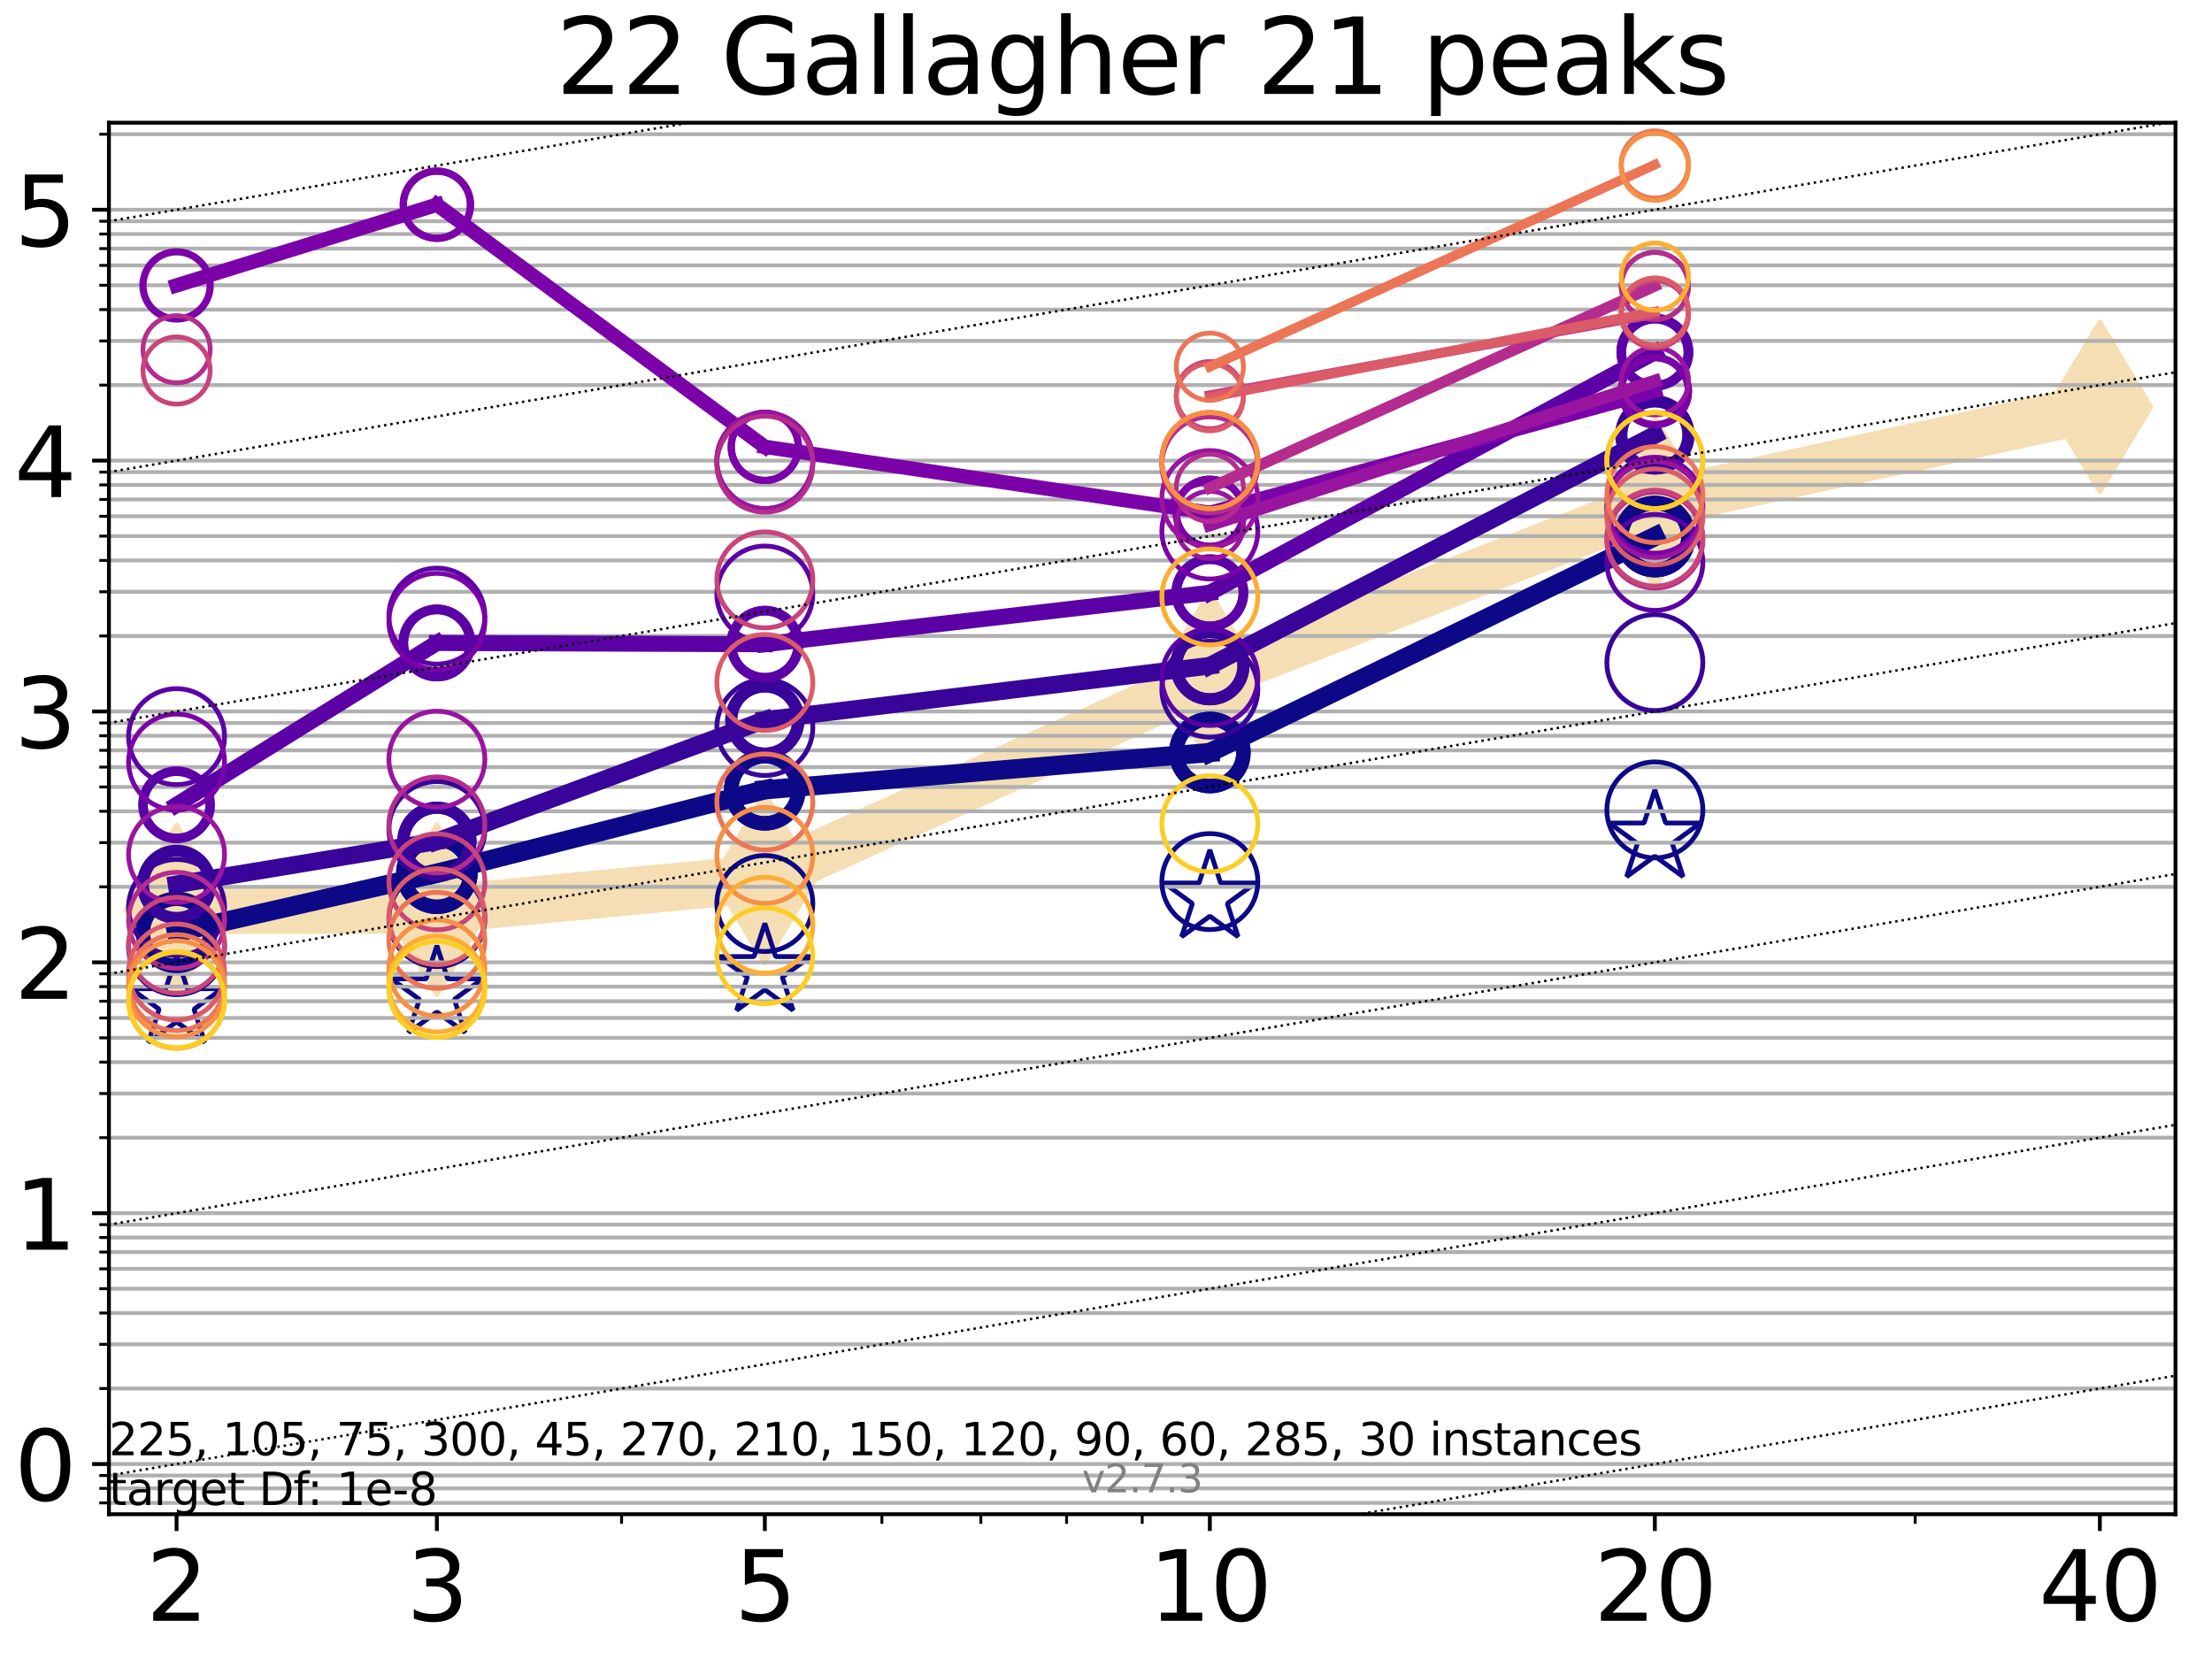 <?xml version="1.0" encoding="utf-8" standalone="no"?>
<!DOCTYPE svg PUBLIC "-//W3C//DTD SVG 1.1//EN"
  "http://www.w3.org/Graphics/SVG/1.1/DTD/svg11.dtd">
<svg xmlns:xlink="http://www.w3.org/1999/xlink" width="460.8pt" height="345.6pt" viewBox="0 0 460.8 345.6" xmlns="http://www.w3.org/2000/svg" version="1.1">
 <defs>
  <style type="text/css">*{stroke-linejoin: round; stroke-linecap: butt}</style>
 </defs>
 <g id="figure_1">
  <g id="patch_1">
   <path d="M 0 345.6 
L 460.8 345.6 
L 460.8 0 
L 0 0 
z
" style="fill: #ffffff"/>
  </g>
  <g id="axes_1">
   <g id="patch_2">
    <path d="M 22.69 315.44 
L 453.192 315.44 
L 453.192 25.56 
L 22.69 25.56 
z
" style="fill: #ffffff"/>
   </g>
   <g id="line2d_1">
    <path d="M 36.781 189.592 
L 91.009 189.475 
L 159.329 182.992 
L 252.032 141.045 
L 344.736 104.85 
L 437.439 84.765 
" clip-path="url(#p87b13d291f)" style="fill: none; stroke: #f5deb3; stroke-width: 10; stroke-linecap: square"/>
    <defs>
     <path id="m606601acce" d="M -0 17.678 
L 10.607 0 
L 0 -17.678 
L -10.607 -0 
z
" style="stroke: #f5deb3; stroke-linejoin: miter"/>
    </defs>
    <g clip-path="url(#p87b13d291f)">
     <use xlink:href="#m606601acce" x="36.781" y="189.592" style="fill: #f5deb3; stroke: #f5deb3; stroke-linejoin: miter"/>
     <use xlink:href="#m606601acce" x="91.009" y="189.475" style="fill: #f5deb3; stroke: #f5deb3; stroke-linejoin: miter"/>
     <use xlink:href="#m606601acce" x="159.329" y="182.992" style="fill: #f5deb3; stroke: #f5deb3; stroke-linejoin: miter"/>
     <use xlink:href="#m606601acce" x="252.032" y="141.045" style="fill: #f5deb3; stroke: #f5deb3; stroke-linejoin: miter"/>
     <use xlink:href="#m606601acce" x="344.736" y="104.85" style="fill: #f5deb3; stroke: #f5deb3; stroke-linejoin: miter"/>
     <use xlink:href="#m606601acce" x="437.439" y="84.765" style="fill: #f5deb3; stroke: #f5deb3; stroke-linejoin: miter"/>
    </g>
   </g>
   <g id="line2d_2"/>
   <g id="line2d_3">
    <defs>
     <path id="mee9b74cb27" d="M 0 -10 
L -2.245 -3.09 
L -9.511 -3.09 
L -3.633 1.18 
L -5.878 8.09 
L -0 3.82 
L 5.878 8.09 
L 3.633 1.18 
L 9.511 -3.09 
L 2.245 -3.09 
z
" style="stroke: #0d0887; stroke-linejoin: bevel"/>
    </defs>
    <g clip-path="url(#p87b13d291f)">
     <use xlink:href="#mee9b74cb27" x="36.781" y="209.057" style="fill-opacity: 0; stroke: #0d0887; stroke-linejoin: bevel"/>
     <use xlink:href="#mee9b74cb27" x="91.009" y="207" style="fill-opacity: 0; stroke: #0d0887; stroke-linejoin: bevel"/>
     <use xlink:href="#mee9b74cb27" x="159.329" y="202.363" style="fill-opacity: 0; stroke: #0d0887; stroke-linejoin: bevel"/>
     <use xlink:href="#mee9b74cb27" x="252.032" y="187.042" style="fill-opacity: 0; stroke: #0d0887; stroke-linejoin: bevel"/>
     <use xlink:href="#mee9b74cb27" x="344.736" y="174.534" style="fill-opacity: 0; stroke: #0d0887; stroke-linejoin: bevel"/>
    </g>
   </g>
   <g id="matplotlib.axis_1">
    <g id="xtick_1">
     <g id="line2d_4">
      <defs>
       <path id="maaa1d012aa" d="M 0 0 
L 0 3.5 
" style="stroke: #000000; stroke-width: 0.8"/>
      </defs>
      <g>
       <use xlink:href="#maaa1d012aa" x="36.781" y="315.44" style="stroke: #000000; stroke-width: 0.8"/>
      </g>
     </g>
     <g id="text_1">
      <!-- 2 -->
      <g transform="translate(30.419 337.637) scale(0.2 -0.2)">
       <defs>
        <path id="DejaVuSans-32" d="M 1228 531 
L 3431 531 
L 3431 0 
L 469 0 
L 469 531 
Q 828 903 1448 1529 
Q 2069 2156 2228 2338 
Q 2531 2678 2651 2914 
Q 2772 3150 2772 3378 
Q 2772 3750 2511 3984 
Q 2250 4219 1831 4219 
Q 1534 4219 1204 4116 
Q 875 4013 500 3803 
L 500 4441 
Q 881 4594 1212 4672 
Q 1544 4750 1819 4750 
Q 2544 4750 2975 4387 
Q 3406 4025 3406 3419 
Q 3406 3131 3298 2873 
Q 3191 2616 2906 2266 
Q 2828 2175 2409 1742 
Q 1991 1309 1228 531 
z
" transform="scale(0.016)"/>
       </defs>
       <use xlink:href="#DejaVuSans-32"/>
      </g>
     </g>
    </g>
    <g id="xtick_2">
     <g id="line2d_5">
      <g>
       <use xlink:href="#maaa1d012aa" x="91.009" y="315.44" style="stroke: #000000; stroke-width: 0.8"/>
      </g>
     </g>
     <g id="text_2">
      <!-- 3 -->
      <g transform="translate(84.647 337.637) scale(0.2 -0.2)">
       <defs>
        <path id="DejaVuSans-33" d="M 2597 2516 
Q 3050 2419 3304 2112 
Q 3559 1806 3559 1356 
Q 3559 666 3084 287 
Q 2609 -91 1734 -91 
Q 1441 -91 1130 -33 
Q 819 25 488 141 
L 488 750 
Q 750 597 1062 519 
Q 1375 441 1716 441 
Q 2309 441 2620 675 
Q 2931 909 2931 1356 
Q 2931 1769 2642 2001 
Q 2353 2234 1838 2234 
L 1294 2234 
L 1294 2753 
L 1863 2753 
Q 2328 2753 2575 2939 
Q 2822 3125 2822 3475 
Q 2822 3834 2567 4026 
Q 2313 4219 1838 4219 
Q 1578 4219 1281 4162 
Q 984 4106 628 3988 
L 628 4550 
Q 988 4650 1302 4700 
Q 1616 4750 1894 4750 
Q 2613 4750 3031 4423 
Q 3450 4097 3450 3541 
Q 3450 3153 3228 2886 
Q 3006 2619 2597 2516 
z
" transform="scale(0.016)"/>
       </defs>
       <use xlink:href="#DejaVuSans-33"/>
      </g>
     </g>
    </g>
    <g id="xtick_3">
     <g id="line2d_6">
      <g>
       <use xlink:href="#maaa1d012aa" x="159.329" y="315.44" style="stroke: #000000; stroke-width: 0.8"/>
      </g>
     </g>
     <g id="text_3">
      <!-- 5 -->
      <g transform="translate(152.966 337.637) scale(0.2 -0.2)">
       <defs>
        <path id="DejaVuSans-35" d="M 691 4666 
L 3169 4666 
L 3169 4134 
L 1269 4134 
L 1269 2991 
Q 1406 3038 1543 3061 
Q 1681 3084 1819 3084 
Q 2600 3084 3056 2656 
Q 3513 2228 3513 1497 
Q 3513 744 3044 326 
Q 2575 -91 1722 -91 
Q 1428 -91 1123 -41 
Q 819 9 494 109 
L 494 744 
Q 775 591 1075 516 
Q 1375 441 1709 441 
Q 2250 441 2565 725 
Q 2881 1009 2881 1497 
Q 2881 1984 2565 2268 
Q 2250 2553 1709 2553 
Q 1456 2553 1204 2497 
Q 953 2441 691 2322 
L 691 4666 
z
" transform="scale(0.016)"/>
       </defs>
       <use xlink:href="#DejaVuSans-35"/>
      </g>
     </g>
    </g>
    <g id="xtick_4">
     <g id="line2d_7">
      <g>
       <use xlink:href="#maaa1d012aa" x="252.032" y="315.44" style="stroke: #000000; stroke-width: 0.8"/>
      </g>
     </g>
     <g id="text_4">
      <!-- 10 -->
      <g transform="translate(239.307 337.637) scale(0.2 -0.2)">
       <defs>
        <path id="DejaVuSans-31" d="M 794 531 
L 1825 531 
L 1825 4091 
L 703 3866 
L 703 4441 
L 1819 4666 
L 2450 4666 
L 2450 531 
L 3481 531 
L 3481 0 
L 794 0 
L 794 531 
z
" transform="scale(0.016)"/>
        <path id="DejaVuSans-30" d="M 2034 4250 
Q 1547 4250 1301 3770 
Q 1056 3291 1056 2328 
Q 1056 1369 1301 889 
Q 1547 409 2034 409 
Q 2525 409 2770 889 
Q 3016 1369 3016 2328 
Q 3016 3291 2770 3770 
Q 2525 4250 2034 4250 
z
M 2034 4750 
Q 2819 4750 3233 4129 
Q 3647 3509 3647 2328 
Q 3647 1150 3233 529 
Q 2819 -91 2034 -91 
Q 1250 -91 836 529 
Q 422 1150 422 2328 
Q 422 3509 836 4129 
Q 1250 4750 2034 4750 
z
" transform="scale(0.016)"/>
       </defs>
       <use xlink:href="#DejaVuSans-31"/>
       <use xlink:href="#DejaVuSans-30" x="63.623"/>
      </g>
     </g>
    </g>
    <g id="xtick_5">
     <g id="line2d_8">
      <g>
       <use xlink:href="#maaa1d012aa" x="344.736" y="315.44" style="stroke: #000000; stroke-width: 0.8"/>
      </g>
     </g>
     <g id="text_5">
      <!-- 20 -->
      <g transform="translate(332.011 337.637) scale(0.2 -0.2)">
       <use xlink:href="#DejaVuSans-32"/>
       <use xlink:href="#DejaVuSans-30" x="63.623"/>
      </g>
     </g>
    </g>
    <g id="xtick_6">
     <g id="line2d_9">
      <g>
       <use xlink:href="#maaa1d012aa" x="437.439" y="315.44" style="stroke: #000000; stroke-width: 0.8"/>
      </g>
     </g>
     <g id="text_6">
      <!-- 40 -->
      <g transform="translate(424.714 337.637) scale(0.2 -0.2)">
       <defs>
        <path id="DejaVuSans-34" d="M 2419 4116 
L 825 1625 
L 2419 1625 
L 2419 4116 
z
M 2253 4666 
L 3047 4666 
L 3047 1625 
L 3713 1625 
L 3713 1100 
L 3047 1100 
L 3047 0 
L 2419 0 
L 2419 1100 
L 313 1100 
L 313 1709 
L 2253 4666 
z
" transform="scale(0.016)"/>
       </defs>
       <use xlink:href="#DejaVuSans-34"/>
       <use xlink:href="#DejaVuSans-30" x="63.623"/>
      </g>
     </g>
    </g>
    <g id="xtick_7">
     <g id="line2d_10">
      <defs>
       <path id="m8bfa3e355e" d="M 0 0 
L 0 2 
" style="stroke: #000000; stroke-width: 0.6"/>
      </defs>
      <g>
       <use xlink:href="#m8bfa3e355e" x="129.485" y="315.44" style="stroke: #000000; stroke-width: 0.6"/>
      </g>
     </g>
    </g>
    <g id="xtick_8">
     <g id="line2d_11">
      <g>
       <use xlink:href="#m8bfa3e355e" x="183.713" y="315.44" style="stroke: #000000; stroke-width: 0.6"/>
      </g>
     </g>
    </g>
    <g id="xtick_9">
     <g id="line2d_12">
      <g>
       <use xlink:href="#m8bfa3e355e" x="204.329" y="315.44" style="stroke: #000000; stroke-width: 0.6"/>
      </g>
     </g>
    </g>
    <g id="xtick_10">
     <g id="line2d_13">
      <g>
       <use xlink:href="#m8bfa3e355e" x="222.188" y="315.44" style="stroke: #000000; stroke-width: 0.6"/>
      </g>
     </g>
    </g>
    <g id="xtick_11">
     <g id="line2d_14">
      <g>
       <use xlink:href="#m8bfa3e355e" x="237.941" y="315.44" style="stroke: #000000; stroke-width: 0.6"/>
      </g>
     </g>
    </g>
    <g id="xtick_12">
     <g id="line2d_15">
      <g>
       <use xlink:href="#m8bfa3e355e" x="398.964" y="315.44" style="stroke: #000000; stroke-width: 0.6"/>
      </g>
     </g>
    </g>
   </g>
   <g id="matplotlib.axis_2">
    <g id="ytick_1">
     <g id="line2d_16">
      <path d="M 22.69 304.988 
L 453.192 304.988 
" clip-path="url(#p87b13d291f)" style="fill: none; stroke: #b0b0b0; stroke-width: 0.8; stroke-linecap: square"/>
     </g>
     <g id="line2d_17">
      <defs>
       <path id="mbc2b27cf70" d="M 0 0 
L -3.5 0 
" style="stroke: #000000; stroke-width: 0.8"/>
      </defs>
      <g>
       <use xlink:href="#mbc2b27cf70" x="22.69" y="304.988" style="stroke: #000000; stroke-width: 0.8"/>
      </g>
     </g>
     <g id="text_7">
      <!-- 0 -->
      <g transform="translate(2.965 312.587) scale(0.2 -0.2)">
       <use xlink:href="#DejaVuSans-30"/>
      </g>
     </g>
    </g>
    <g id="ytick_2">
     <g id="line2d_18">
      <path d="M 22.69 252.729 
L 453.192 252.729 
" clip-path="url(#p87b13d291f)" style="fill: none; stroke: #b0b0b0; stroke-width: 0.8; stroke-linecap: square"/>
     </g>
     <g id="line2d_19">
      <g>
       <use xlink:href="#mbc2b27cf70" x="22.69" y="252.729" style="stroke: #000000; stroke-width: 0.8"/>
      </g>
     </g>
     <g id="text_8">
      <!-- 1 -->
      <g transform="translate(2.965 260.328) scale(0.2 -0.2)">
       <use xlink:href="#DejaVuSans-31"/>
      </g>
     </g>
    </g>
    <g id="ytick_3">
     <g id="line2d_20">
      <path d="M 22.69 200.47 
L 453.192 200.47 
" clip-path="url(#p87b13d291f)" style="fill: none; stroke: #b0b0b0; stroke-width: 0.8; stroke-linecap: square"/>
     </g>
     <g id="line2d_21">
      <g>
       <use xlink:href="#mbc2b27cf70" x="22.69" y="200.47" style="stroke: #000000; stroke-width: 0.8"/>
      </g>
     </g>
     <g id="text_9">
      <!-- 2 -->
      <g transform="translate(2.965 208.069) scale(0.2 -0.2)">
       <use xlink:href="#DejaVuSans-32"/>
      </g>
     </g>
    </g>
    <g id="ytick_4">
     <g id="line2d_22">
      <path d="M 22.69 148.212 
L 453.192 148.212 
" clip-path="url(#p87b13d291f)" style="fill: none; stroke: #b0b0b0; stroke-width: 0.8; stroke-linecap: square"/>
     </g>
     <g id="line2d_23">
      <g>
       <use xlink:href="#mbc2b27cf70" x="22.69" y="148.212" style="stroke: #000000; stroke-width: 0.8"/>
      </g>
     </g>
     <g id="text_10">
      <!-- 3 -->
      <g transform="translate(2.965 155.81) scale(0.2 -0.2)">
       <use xlink:href="#DejaVuSans-33"/>
      </g>
     </g>
    </g>
    <g id="ytick_5">
     <g id="line2d_24">
      <path d="M 22.69 95.953 
L 453.192 95.953 
" clip-path="url(#p87b13d291f)" style="fill: none; stroke: #b0b0b0; stroke-width: 0.8; stroke-linecap: square"/>
     </g>
     <g id="line2d_25">
      <g>
       <use xlink:href="#mbc2b27cf70" x="22.69" y="95.953" style="stroke: #000000; stroke-width: 0.8"/>
      </g>
     </g>
     <g id="text_11">
      <!-- 4 -->
      <g transform="translate(2.965 103.551) scale(0.2 -0.2)">
       <use xlink:href="#DejaVuSans-34"/>
      </g>
     </g>
    </g>
    <g id="ytick_6">
     <g id="line2d_26">
      <path d="M 22.69 43.694 
L 453.192 43.694 
" clip-path="url(#p87b13d291f)" style="fill: none; stroke: #b0b0b0; stroke-width: 0.8; stroke-linecap: square"/>
     </g>
     <g id="line2d_27">
      <g>
       <use xlink:href="#mbc2b27cf70" x="22.69" y="43.694" style="stroke: #000000; stroke-width: 0.8"/>
      </g>
     </g>
     <g id="text_12">
      <!-- 5 -->
      <g transform="translate(2.965 51.292) scale(0.2 -0.2)">
       <use xlink:href="#DejaVuSans-35"/>
      </g>
     </g>
    </g>
    <g id="ytick_7">
     <g id="line2d_28">
      <path d="M 22.69 313.083 
L 453.192 313.083 
" clip-path="url(#p87b13d291f)" style="fill: none; stroke: #b0b0b0; stroke-width: 0.8; stroke-linecap: square"/>
     </g>
     <g id="line2d_29">
      <defs>
       <path id="m9902d476ab" d="M 0 0 
L -2 0 
" style="stroke: #000000; stroke-width: 0.6"/>
      </defs>
      <g>
       <use xlink:href="#m9902d476ab" x="22.69" y="313.083" style="stroke: #000000; stroke-width: 0.6"/>
      </g>
     </g>
    </g>
    <g id="ytick_8">
     <g id="line2d_30">
      <path d="M 22.69 310.053 
L 453.192 310.053 
" clip-path="url(#p87b13d291f)" style="fill: none; stroke: #b0b0b0; stroke-width: 0.8; stroke-linecap: square"/>
     </g>
     <g id="line2d_31">
      <g>
       <use xlink:href="#m9902d476ab" x="22.69" y="310.053" style="stroke: #000000; stroke-width: 0.6"/>
      </g>
     </g>
    </g>
    <g id="ytick_9">
     <g id="line2d_32">
      <path d="M 22.69 307.379 
L 453.192 307.379 
" clip-path="url(#p87b13d291f)" style="fill: none; stroke: #b0b0b0; stroke-width: 0.8; stroke-linecap: square"/>
     </g>
     <g id="line2d_33">
      <g>
       <use xlink:href="#m9902d476ab" x="22.69" y="307.379" style="stroke: #000000; stroke-width: 0.6"/>
      </g>
     </g>
    </g>
    <g id="ytick_10">
     <g id="line2d_34">
      <path d="M 22.69 289.257 
L 453.192 289.257 
" clip-path="url(#p87b13d291f)" style="fill: none; stroke: #b0b0b0; stroke-width: 0.8; stroke-linecap: square"/>
     </g>
     <g id="line2d_35">
      <g>
       <use xlink:href="#m9902d476ab" x="22.69" y="289.257" style="stroke: #000000; stroke-width: 0.6"/>
      </g>
     </g>
    </g>
    <g id="ytick_11">
     <g id="line2d_36">
      <path d="M 22.69 280.054 
L 453.192 280.054 
" clip-path="url(#p87b13d291f)" style="fill: none; stroke: #b0b0b0; stroke-width: 0.8; stroke-linecap: square"/>
     </g>
     <g id="line2d_37">
      <g>
       <use xlink:href="#m9902d476ab" x="22.69" y="280.054" style="stroke: #000000; stroke-width: 0.6"/>
      </g>
     </g>
    </g>
    <g id="ytick_12">
     <g id="line2d_38">
      <path d="M 22.69 273.525 
L 453.192 273.525 
" clip-path="url(#p87b13d291f)" style="fill: none; stroke: #b0b0b0; stroke-width: 0.8; stroke-linecap: square"/>
     </g>
     <g id="line2d_39">
      <g>
       <use xlink:href="#m9902d476ab" x="22.69" y="273.525" style="stroke: #000000; stroke-width: 0.6"/>
      </g>
     </g>
    </g>
    <g id="ytick_13">
     <g id="line2d_40">
      <path d="M 22.69 268.461 
L 453.192 268.461 
" clip-path="url(#p87b13d291f)" style="fill: none; stroke: #b0b0b0; stroke-width: 0.8; stroke-linecap: square"/>
     </g>
     <g id="line2d_41">
      <g>
       <use xlink:href="#m9902d476ab" x="22.69" y="268.461" style="stroke: #000000; stroke-width: 0.6"/>
      </g>
     </g>
    </g>
    <g id="ytick_14">
     <g id="line2d_42">
      <path d="M 22.69 264.323 
L 453.192 264.323 
" clip-path="url(#p87b13d291f)" style="fill: none; stroke: #b0b0b0; stroke-width: 0.8; stroke-linecap: square"/>
     </g>
     <g id="line2d_43">
      <g>
       <use xlink:href="#m9902d476ab" x="22.69" y="264.323" style="stroke: #000000; stroke-width: 0.6"/>
      </g>
     </g>
    </g>
    <g id="ytick_15">
     <g id="line2d_44">
      <path d="M 22.69 260.824 
L 453.192 260.824 
" clip-path="url(#p87b13d291f)" style="fill: none; stroke: #b0b0b0; stroke-width: 0.8; stroke-linecap: square"/>
     </g>
     <g id="line2d_45">
      <g>
       <use xlink:href="#m9902d476ab" x="22.69" y="260.824" style="stroke: #000000; stroke-width: 0.6"/>
      </g>
     </g>
    </g>
    <g id="ytick_16">
     <g id="line2d_46">
      <path d="M 22.69 257.794 
L 453.192 257.794 
" clip-path="url(#p87b13d291f)" style="fill: none; stroke: #b0b0b0; stroke-width: 0.8; stroke-linecap: square"/>
     </g>
     <g id="line2d_47">
      <g>
       <use xlink:href="#m9902d476ab" x="22.69" y="257.794" style="stroke: #000000; stroke-width: 0.6"/>
      </g>
     </g>
    </g>
    <g id="ytick_17">
     <g id="line2d_48">
      <path d="M 22.69 255.121 
L 453.192 255.121 
" clip-path="url(#p87b13d291f)" style="fill: none; stroke: #b0b0b0; stroke-width: 0.8; stroke-linecap: square"/>
     </g>
     <g id="line2d_49">
      <g>
       <use xlink:href="#m9902d476ab" x="22.69" y="255.121" style="stroke: #000000; stroke-width: 0.6"/>
      </g>
     </g>
    </g>
    <g id="ytick_18">
     <g id="line2d_50">
      <path d="M 22.69 236.998 
L 453.192 236.998 
" clip-path="url(#p87b13d291f)" style="fill: none; stroke: #b0b0b0; stroke-width: 0.8; stroke-linecap: square"/>
     </g>
     <g id="line2d_51">
      <g>
       <use xlink:href="#m9902d476ab" x="22.69" y="236.998" style="stroke: #000000; stroke-width: 0.6"/>
      </g>
     </g>
    </g>
    <g id="ytick_19">
     <g id="line2d_52">
      <path d="M 22.69 227.796 
L 453.192 227.796 
" clip-path="url(#p87b13d291f)" style="fill: none; stroke: #b0b0b0; stroke-width: 0.8; stroke-linecap: square"/>
     </g>
     <g id="line2d_53">
      <g>
       <use xlink:href="#m9902d476ab" x="22.69" y="227.796" style="stroke: #000000; stroke-width: 0.6"/>
      </g>
     </g>
    </g>
    <g id="ytick_20">
     <g id="line2d_54">
      <path d="M 22.69 221.266 
L 453.192 221.266 
" clip-path="url(#p87b13d291f)" style="fill: none; stroke: #b0b0b0; stroke-width: 0.8; stroke-linecap: square"/>
     </g>
     <g id="line2d_55">
      <g>
       <use xlink:href="#m9902d476ab" x="22.69" y="221.266" style="stroke: #000000; stroke-width: 0.6"/>
      </g>
     </g>
    </g>
    <g id="ytick_21">
     <g id="line2d_56">
      <path d="M 22.69 216.202 
L 453.192 216.202 
" clip-path="url(#p87b13d291f)" style="fill: none; stroke: #b0b0b0; stroke-width: 0.8; stroke-linecap: square"/>
     </g>
     <g id="line2d_57">
      <g>
       <use xlink:href="#m9902d476ab" x="22.69" y="216.202" style="stroke: #000000; stroke-width: 0.6"/>
      </g>
     </g>
    </g>
    <g id="ytick_22">
     <g id="line2d_58">
      <path d="M 22.69 212.064 
L 453.192 212.064 
" clip-path="url(#p87b13d291f)" style="fill: none; stroke: #b0b0b0; stroke-width: 0.8; stroke-linecap: square"/>
     </g>
     <g id="line2d_59">
      <g>
       <use xlink:href="#m9902d476ab" x="22.69" y="212.064" style="stroke: #000000; stroke-width: 0.6"/>
      </g>
     </g>
    </g>
    <g id="ytick_23">
     <g id="line2d_60">
      <path d="M 22.69 208.565 
L 453.192 208.565 
" clip-path="url(#p87b13d291f)" style="fill: none; stroke: #b0b0b0; stroke-width: 0.8; stroke-linecap: square"/>
     </g>
     <g id="line2d_61">
      <g>
       <use xlink:href="#m9902d476ab" x="22.69" y="208.565" style="stroke: #000000; stroke-width: 0.6"/>
      </g>
     </g>
    </g>
    <g id="ytick_24">
     <g id="line2d_62">
      <path d="M 22.69 205.535 
L 453.192 205.535 
" clip-path="url(#p87b13d291f)" style="fill: none; stroke: #b0b0b0; stroke-width: 0.8; stroke-linecap: square"/>
     </g>
     <g id="line2d_63">
      <g>
       <use xlink:href="#m9902d476ab" x="22.69" y="205.535" style="stroke: #000000; stroke-width: 0.6"/>
      </g>
     </g>
    </g>
    <g id="ytick_25">
     <g id="line2d_64">
      <path d="M 22.69 202.862 
L 453.192 202.862 
" clip-path="url(#p87b13d291f)" style="fill: none; stroke: #b0b0b0; stroke-width: 0.8; stroke-linecap: square"/>
     </g>
     <g id="line2d_65">
      <g>
       <use xlink:href="#m9902d476ab" x="22.69" y="202.862" style="stroke: #000000; stroke-width: 0.6"/>
      </g>
     </g>
    </g>
    <g id="ytick_26">
     <g id="line2d_66">
      <path d="M 22.69 184.739 
L 453.192 184.739 
" clip-path="url(#p87b13d291f)" style="fill: none; stroke: #b0b0b0; stroke-width: 0.8; stroke-linecap: square"/>
     </g>
     <g id="line2d_67">
      <g>
       <use xlink:href="#m9902d476ab" x="22.69" y="184.739" style="stroke: #000000; stroke-width: 0.6"/>
      </g>
     </g>
    </g>
    <g id="ytick_27">
     <g id="line2d_68">
      <path d="M 22.69 175.537 
L 453.192 175.537 
" clip-path="url(#p87b13d291f)" style="fill: none; stroke: #b0b0b0; stroke-width: 0.8; stroke-linecap: square"/>
     </g>
     <g id="line2d_69">
      <g>
       <use xlink:href="#m9902d476ab" x="22.69" y="175.537" style="stroke: #000000; stroke-width: 0.6"/>
      </g>
     </g>
    </g>
    <g id="ytick_28">
     <g id="line2d_70">
      <path d="M 22.69 169.007 
L 453.192 169.007 
" clip-path="url(#p87b13d291f)" style="fill: none; stroke: #b0b0b0; stroke-width: 0.8; stroke-linecap: square"/>
     </g>
     <g id="line2d_71">
      <g>
       <use xlink:href="#m9902d476ab" x="22.69" y="169.007" style="stroke: #000000; stroke-width: 0.6"/>
      </g>
     </g>
    </g>
    <g id="ytick_29">
     <g id="line2d_72">
      <path d="M 22.69 163.943 
L 453.192 163.943 
" clip-path="url(#p87b13d291f)" style="fill: none; stroke: #b0b0b0; stroke-width: 0.8; stroke-linecap: square"/>
     </g>
     <g id="line2d_73">
      <g>
       <use xlink:href="#m9902d476ab" x="22.69" y="163.943" style="stroke: #000000; stroke-width: 0.6"/>
      </g>
     </g>
    </g>
    <g id="ytick_30">
     <g id="line2d_74">
      <path d="M 22.69 159.805 
L 453.192 159.805 
" clip-path="url(#p87b13d291f)" style="fill: none; stroke: #b0b0b0; stroke-width: 0.8; stroke-linecap: square"/>
     </g>
     <g id="line2d_75">
      <g>
       <use xlink:href="#m9902d476ab" x="22.69" y="159.805" style="stroke: #000000; stroke-width: 0.6"/>
      </g>
     </g>
    </g>
    <g id="ytick_31">
     <g id="line2d_76">
      <path d="M 22.69 156.307 
L 453.192 156.307 
" clip-path="url(#p87b13d291f)" style="fill: none; stroke: #b0b0b0; stroke-width: 0.8; stroke-linecap: square"/>
     </g>
     <g id="line2d_77">
      <g>
       <use xlink:href="#m9902d476ab" x="22.69" y="156.307" style="stroke: #000000; stroke-width: 0.6"/>
      </g>
     </g>
    </g>
    <g id="ytick_32">
     <g id="line2d_78">
      <path d="M 22.69 153.276 
L 453.192 153.276 
" clip-path="url(#p87b13d291f)" style="fill: none; stroke: #b0b0b0; stroke-width: 0.8; stroke-linecap: square"/>
     </g>
     <g id="line2d_79">
      <g>
       <use xlink:href="#m9902d476ab" x="22.69" y="153.276" style="stroke: #000000; stroke-width: 0.6"/>
      </g>
     </g>
    </g>
    <g id="ytick_33">
     <g id="line2d_80">
      <path d="M 22.69 150.603 
L 453.192 150.603 
" clip-path="url(#p87b13d291f)" style="fill: none; stroke: #b0b0b0; stroke-width: 0.8; stroke-linecap: square"/>
     </g>
     <g id="line2d_81">
      <g>
       <use xlink:href="#m9902d476ab" x="22.69" y="150.603" style="stroke: #000000; stroke-width: 0.6"/>
      </g>
     </g>
    </g>
    <g id="ytick_34">
     <g id="line2d_82">
      <path d="M 22.69 132.48 
L 453.192 132.48 
" clip-path="url(#p87b13d291f)" style="fill: none; stroke: #b0b0b0; stroke-width: 0.8; stroke-linecap: square"/>
     </g>
     <g id="line2d_83">
      <g>
       <use xlink:href="#m9902d476ab" x="22.69" y="132.48" style="stroke: #000000; stroke-width: 0.6"/>
      </g>
     </g>
    </g>
    <g id="ytick_35">
     <g id="line2d_84">
      <path d="M 22.69 123.278 
L 453.192 123.278 
" clip-path="url(#p87b13d291f)" style="fill: none; stroke: #b0b0b0; stroke-width: 0.8; stroke-linecap: square"/>
     </g>
     <g id="line2d_85">
      <g>
       <use xlink:href="#m9902d476ab" x="22.69" y="123.278" style="stroke: #000000; stroke-width: 0.6"/>
      </g>
     </g>
    </g>
    <g id="ytick_36">
     <g id="line2d_86">
      <path d="M 22.69 116.749 
L 453.192 116.749 
" clip-path="url(#p87b13d291f)" style="fill: none; stroke: #b0b0b0; stroke-width: 0.8; stroke-linecap: square"/>
     </g>
     <g id="line2d_87">
      <g>
       <use xlink:href="#m9902d476ab" x="22.69" y="116.749" style="stroke: #000000; stroke-width: 0.6"/>
      </g>
     </g>
    </g>
    <g id="ytick_37">
     <g id="line2d_88">
      <path d="M 22.69 111.684 
L 453.192 111.684 
" clip-path="url(#p87b13d291f)" style="fill: none; stroke: #b0b0b0; stroke-width: 0.8; stroke-linecap: square"/>
     </g>
     <g id="line2d_89">
      <g>
       <use xlink:href="#m9902d476ab" x="22.69" y="111.684" style="stroke: #000000; stroke-width: 0.6"/>
      </g>
     </g>
    </g>
    <g id="ytick_38">
     <g id="line2d_90">
      <path d="M 22.69 107.546 
L 453.192 107.546 
" clip-path="url(#p87b13d291f)" style="fill: none; stroke: #b0b0b0; stroke-width: 0.8; stroke-linecap: square"/>
     </g>
     <g id="line2d_91">
      <g>
       <use xlink:href="#m9902d476ab" x="22.69" y="107.546" style="stroke: #000000; stroke-width: 0.6"/>
      </g>
     </g>
    </g>
    <g id="ytick_39">
     <g id="line2d_92">
      <path d="M 22.69 104.048 
L 453.192 104.048 
" clip-path="url(#p87b13d291f)" style="fill: none; stroke: #b0b0b0; stroke-width: 0.8; stroke-linecap: square"/>
     </g>
     <g id="line2d_93">
      <g>
       <use xlink:href="#m9902d476ab" x="22.69" y="104.048" style="stroke: #000000; stroke-width: 0.6"/>
      </g>
     </g>
    </g>
    <g id="ytick_40">
     <g id="line2d_94">
      <path d="M 22.69 101.017 
L 453.192 101.017 
" clip-path="url(#p87b13d291f)" style="fill: none; stroke: #b0b0b0; stroke-width: 0.8; stroke-linecap: square"/>
     </g>
     <g id="line2d_95">
      <g>
       <use xlink:href="#m9902d476ab" x="22.69" y="101.017" style="stroke: #000000; stroke-width: 0.6"/>
      </g>
     </g>
    </g>
    <g id="ytick_41">
     <g id="line2d_96">
      <path d="M 22.69 98.344 
L 453.192 98.344 
" clip-path="url(#p87b13d291f)" style="fill: none; stroke: #b0b0b0; stroke-width: 0.8; stroke-linecap: square"/>
     </g>
     <g id="line2d_97">
      <g>
       <use xlink:href="#m9902d476ab" x="22.69" y="98.344" style="stroke: #000000; stroke-width: 0.6"/>
      </g>
     </g>
    </g>
    <g id="ytick_42">
     <g id="line2d_98">
      <path d="M 22.69 80.221 
L 453.192 80.221 
" clip-path="url(#p87b13d291f)" style="fill: none; stroke: #b0b0b0; stroke-width: 0.8; stroke-linecap: square"/>
     </g>
     <g id="line2d_99">
      <g>
       <use xlink:href="#m9902d476ab" x="22.69" y="80.221" style="stroke: #000000; stroke-width: 0.6"/>
      </g>
     </g>
    </g>
    <g id="ytick_43">
     <g id="line2d_100">
      <path d="M 22.69 71.019 
L 453.192 71.019 
" clip-path="url(#p87b13d291f)" style="fill: none; stroke: #b0b0b0; stroke-width: 0.8; stroke-linecap: square"/>
     </g>
     <g id="line2d_101">
      <g>
       <use xlink:href="#m9902d476ab" x="22.69" y="71.019" style="stroke: #000000; stroke-width: 0.6"/>
      </g>
     </g>
    </g>
    <g id="ytick_44">
     <g id="line2d_102">
      <path d="M 22.69 64.49 
L 453.192 64.49 
" clip-path="url(#p87b13d291f)" style="fill: none; stroke: #b0b0b0; stroke-width: 0.8; stroke-linecap: square"/>
     </g>
     <g id="line2d_103">
      <g>
       <use xlink:href="#m9902d476ab" x="22.69" y="64.49" style="stroke: #000000; stroke-width: 0.6"/>
      </g>
     </g>
    </g>
    <g id="ytick_45">
     <g id="line2d_104">
      <path d="M 22.69 59.425 
L 453.192 59.425 
" clip-path="url(#p87b13d291f)" style="fill: none; stroke: #b0b0b0; stroke-width: 0.8; stroke-linecap: square"/>
     </g>
     <g id="line2d_105">
      <g>
       <use xlink:href="#m9902d476ab" x="22.69" y="59.425" style="stroke: #000000; stroke-width: 0.6"/>
      </g>
     </g>
    </g>
    <g id="ytick_46">
     <g id="line2d_106">
      <path d="M 22.69 55.287 
L 453.192 55.287 
" clip-path="url(#p87b13d291f)" style="fill: none; stroke: #b0b0b0; stroke-width: 0.8; stroke-linecap: square"/>
     </g>
     <g id="line2d_107">
      <g>
       <use xlink:href="#m9902d476ab" x="22.69" y="55.287" style="stroke: #000000; stroke-width: 0.6"/>
      </g>
     </g>
    </g>
    <g id="ytick_47">
     <g id="line2d_108">
      <path d="M 22.69 51.789 
L 453.192 51.789 
" clip-path="url(#p87b13d291f)" style="fill: none; stroke: #b0b0b0; stroke-width: 0.8; stroke-linecap: square"/>
     </g>
     <g id="line2d_109">
      <g>
       <use xlink:href="#m9902d476ab" x="22.69" y="51.789" style="stroke: #000000; stroke-width: 0.6"/>
      </g>
     </g>
    </g>
    <g id="ytick_48">
     <g id="line2d_110">
      <path d="M 22.69 48.758 
L 453.192 48.758 
" clip-path="url(#p87b13d291f)" style="fill: none; stroke: #b0b0b0; stroke-width: 0.8; stroke-linecap: square"/>
     </g>
     <g id="line2d_111">
      <g>
       <use xlink:href="#m9902d476ab" x="22.69" y="48.758" style="stroke: #000000; stroke-width: 0.6"/>
      </g>
     </g>
    </g>
    <g id="ytick_49">
     <g id="line2d_112">
      <path d="M 22.69 46.085 
L 453.192 46.085 
" clip-path="url(#p87b13d291f)" style="fill: none; stroke: #b0b0b0; stroke-width: 0.8; stroke-linecap: square"/>
     </g>
     <g id="line2d_113">
      <g>
       <use xlink:href="#m9902d476ab" x="22.69" y="46.085" style="stroke: #000000; stroke-width: 0.6"/>
      </g>
     </g>
    </g>
    <g id="ytick_50">
     <g id="line2d_114">
      <path d="M 22.69 27.962 
L 453.192 27.962 
" clip-path="url(#p87b13d291f)" style="fill: none; stroke: #b0b0b0; stroke-width: 0.8; stroke-linecap: square"/>
     </g>
     <g id="line2d_115">
      <g>
       <use xlink:href="#m9902d476ab" x="22.69" y="27.962" style="stroke: #000000; stroke-width: 0.6"/>
      </g>
     </g>
    </g>
   </g>
   <g id="line2d_116">
    <path d="M 36.781 194.234 
L 91.009 181.911 
" clip-path="url(#p87b13d291f)" style="fill: none; stroke: #0d0887; stroke-width: 4; stroke-linecap: square"/>
    <defs>
     <path id="m7cf8866835" d="M 0 7 
C 1.856 7 3.637 6.262 4.95 4.95 
C 6.262 3.637 7 1.856 7 0 
C 7 -1.856 6.262 -3.637 4.95 -4.95 
C 3.637 -6.262 1.856 -7 0 -7 
C -1.856 -7 -3.637 -6.262 -4.95 -4.95 
C -6.262 -3.637 -7 -1.856 -7 0 
C -7 1.856 -6.262 3.637 -4.95 4.95 
C -3.637 6.262 -1.856 7 0 7 
z
" style="stroke: #0d0887; stroke-width: 3"/>
    </defs>
    <g clip-path="url(#p87b13d291f)">
     <use xlink:href="#m7cf8866835" x="36.781" y="194.234" style="fill-opacity: 0; stroke: #0d0887; stroke-width: 3"/>
     <use xlink:href="#m7cf8866835" x="91.009" y="181.911" style="fill-opacity: 0; stroke: #0d0887; stroke-width: 3"/>
    </g>
   </g>
   <g id="line2d_117">
    <path d="M 91.009 181.911 
L 159.329 164.528 
" clip-path="url(#p87b13d291f)" style="fill: none; stroke: #0d0887; stroke-width: 4; stroke-linecap: square"/>
    <g clip-path="url(#p87b13d291f)">
     <use xlink:href="#m7cf8866835" x="91.009" y="181.911" style="fill-opacity: 0; stroke: #0d0887; stroke-width: 3"/>
     <use xlink:href="#m7cf8866835" x="159.329" y="164.528" style="fill-opacity: 0; stroke: #0d0887; stroke-width: 3"/>
    </g>
   </g>
   <g id="line2d_118">
    <path d="M 159.329 164.528 
L 252.032 156.761 
" clip-path="url(#p87b13d291f)" style="fill: none; stroke: #0d0887; stroke-width: 4; stroke-linecap: square"/>
    <g clip-path="url(#p87b13d291f)">
     <use xlink:href="#m7cf8866835" x="159.329" y="164.528" style="fill-opacity: 0; stroke: #0d0887; stroke-width: 3"/>
     <use xlink:href="#m7cf8866835" x="252.032" y="156.761" style="fill-opacity: 0; stroke: #0d0887; stroke-width: 3"/>
    </g>
   </g>
   <g id="line2d_119">
    <path d="M 252.032 156.761 
L 344.736 111.774 
" clip-path="url(#p87b13d291f)" style="fill: none; stroke: #0d0887; stroke-width: 4; stroke-linecap: square"/>
    <g clip-path="url(#p87b13d291f)">
     <use xlink:href="#m7cf8866835" x="252.032" y="156.761" style="fill-opacity: 0; stroke: #0d0887; stroke-width: 3"/>
     <use xlink:href="#m7cf8866835" x="344.736" y="111.774" style="fill-opacity: 0; stroke: #0d0887; stroke-width: 3"/>
    </g>
   </g>
   <g id="line2d_120">
    <path d="M 344.736 111.774 
" clip-path="url(#p87b13d291f)" style="fill: none; stroke: #0d0887; stroke-width: 4; stroke-linecap: square"/>
    <g clip-path="url(#p87b13d291f)">
     <use xlink:href="#m7cf8866835" x="344.736" y="111.774" style="fill-opacity: 0; stroke: #0d0887; stroke-width: 3"/>
    </g>
   </g>
   <g id="line2d_121"/>
   <g id="line2d_122">
    <defs>
     <path id="mee4f8b70f9" d="M 0 10 
C 2.652 10 5.196 8.946 7.071 7.071 
C 8.946 5.196 10 2.652 10 0 
C 10 -2.652 8.946 -5.196 7.071 -7.071 
C 5.196 -8.946 2.652 -10 0 -10 
C -2.652 -10 -5.196 -8.946 -7.071 -7.071 
C -8.946 -5.196 -10 -2.652 -10 0 
C -10 2.652 -8.946 5.196 -7.071 7.071 
C -5.196 8.946 -2.652 10 0 10 
z
" style="stroke: #0d0887"/>
    </defs>
    <g clip-path="url(#p87b13d291f)">
     <use xlink:href="#mee4f8b70f9" x="36.781" y="197.2" style="fill-opacity: 0; stroke: #0d0887"/>
     <use xlink:href="#mee4f8b70f9" x="91.009" y="191.369" style="fill-opacity: 0; stroke: #0d0887"/>
     <use xlink:href="#mee4f8b70f9" x="159.329" y="188.215" style="fill-opacity: 0; stroke: #0d0887"/>
     <use xlink:href="#mee4f8b70f9" x="252.032" y="183.653" style="fill-opacity: 0; stroke: #0d0887"/>
     <use xlink:href="#mee4f8b70f9" x="344.736" y="168.717" style="fill-opacity: 0; stroke: #0d0887"/>
    </g>
   </g>
   <g id="line2d_123">
    <path d="M 36.781 184.221 
L 91.009 175.257 
" clip-path="url(#p87b13d291f)" style="fill: none; stroke: #38049a; stroke-width: 3.667; stroke-linecap: square"/>
    <defs>
     <path id="mfb96136c26" d="M 0 7 
C 1.856 7 3.637 6.262 4.95 4.95 
C 6.262 3.637 7 1.856 7 0 
C 7 -1.856 6.262 -3.637 4.95 -4.95 
C 3.637 -6.262 1.856 -7 0 -7 
C -1.856 -7 -3.637 -6.262 -4.95 -4.95 
C -6.262 -3.637 -7 -1.856 -7 0 
C -7 1.856 -6.262 3.637 -4.95 4.95 
C -3.637 6.262 -1.856 7 0 7 
z
" style="stroke: #38049a; stroke-width: 2.5"/>
    </defs>
    <g clip-path="url(#p87b13d291f)">
     <use xlink:href="#mfb96136c26" x="36.781" y="184.221" style="fill-opacity: 0; stroke: #38049a; stroke-width: 2.5"/>
     <use xlink:href="#mfb96136c26" x="91.009" y="175.257" style="fill-opacity: 0; stroke: #38049a; stroke-width: 2.5"/>
    </g>
   </g>
   <g id="line2d_124">
    <path d="M 91.009 175.257 
L 159.329 149.993 
" clip-path="url(#p87b13d291f)" style="fill: none; stroke: #38049a; stroke-width: 3.667; stroke-linecap: square"/>
    <g clip-path="url(#p87b13d291f)">
     <use xlink:href="#mfb96136c26" x="91.009" y="175.257" style="fill-opacity: 0; stroke: #38049a; stroke-width: 2.5"/>
     <use xlink:href="#mfb96136c26" x="159.329" y="149.993" style="fill-opacity: 0; stroke: #38049a; stroke-width: 2.5"/>
    </g>
   </g>
   <g id="line2d_125">
    <path d="M 159.329 149.993 
L 252.032 138.678 
" clip-path="url(#p87b13d291f)" style="fill: none; stroke: #38049a; stroke-width: 3.667; stroke-linecap: square"/>
    <g clip-path="url(#p87b13d291f)">
     <use xlink:href="#mfb96136c26" x="159.329" y="149.993" style="fill-opacity: 0; stroke: #38049a; stroke-width: 2.5"/>
     <use xlink:href="#mfb96136c26" x="252.032" y="138.678" style="fill-opacity: 0; stroke: #38049a; stroke-width: 2.5"/>
    </g>
   </g>
   <g id="line2d_126">
    <path d="M 252.032 138.678 
L 344.736 90.6 
" clip-path="url(#p87b13d291f)" style="fill: none; stroke: #38049a; stroke-width: 3.667; stroke-linecap: square"/>
    <g clip-path="url(#p87b13d291f)">
     <use xlink:href="#mfb96136c26" x="252.032" y="138.678" style="fill-opacity: 0; stroke: #38049a; stroke-width: 2.5"/>
     <use xlink:href="#mfb96136c26" x="344.736" y="90.6" style="fill-opacity: 0; stroke: #38049a; stroke-width: 2.5"/>
    </g>
   </g>
   <g id="line2d_127">
    <path d="M 344.736 90.6 
" clip-path="url(#p87b13d291f)" style="fill: none; stroke: #38049a; stroke-width: 3.667; stroke-linecap: square"/>
    <g clip-path="url(#p87b13d291f)">
     <use xlink:href="#mfb96136c26" x="344.736" y="90.6" style="fill-opacity: 0; stroke: #38049a; stroke-width: 2.5"/>
    </g>
   </g>
   <g id="line2d_128"/>
   <g id="line2d_129">
    <defs>
     <path id="meb55912654" d="M 0 10 
C 2.652 10 5.196 8.946 7.071 7.071 
C 8.946 5.196 10 2.652 10 0 
C 10 -2.652 8.946 -5.196 7.071 -7.071 
C 5.196 -8.946 2.652 -10 0 -10 
C -2.652 -10 -5.196 -8.946 -7.071 -7.071 
C -8.946 -5.196 -10 -2.652 -10 0 
C -10 2.652 -8.946 5.196 -7.071 7.071 
C -5.196 8.946 -2.652 10 0 10 
z
" style="stroke: #38049a"/>
    </defs>
    <g clip-path="url(#p87b13d291f)">
     <use xlink:href="#meb55912654" x="36.781" y="189.036" style="fill-opacity: 0; stroke: #38049a"/>
     <use xlink:href="#meb55912654" x="91.009" y="172.807" style="fill-opacity: 0; stroke: #38049a"/>
     <use xlink:href="#meb55912654" x="159.329" y="151.545" style="fill-opacity: 0; stroke: #38049a"/>
     <use xlink:href="#meb55912654" x="252.032" y="143.567" style="fill-opacity: 0; stroke: #38049a"/>
     <use xlink:href="#meb55912654" x="344.736" y="138.035" style="fill-opacity: 0; stroke: #38049a"/>
    </g>
   </g>
   <g id="line2d_130">
    <path d="M 36.781 167.654 
L 91.009 133.944 
" clip-path="url(#p87b13d291f)" style="fill: none; stroke: #5b01a5; stroke-width: 3.333; stroke-linecap: square"/>
    <defs>
     <path id="m26ae8f138c" d="M 0 7 
C 1.856 7 3.637 6.262 4.95 4.95 
C 6.262 3.637 7 1.856 7 0 
C 7 -1.856 6.262 -3.637 4.95 -4.95 
C 3.637 -6.262 1.856 -7 0 -7 
C -1.856 -7 -3.637 -6.262 -4.95 -4.95 
C -6.262 -3.637 -7 -1.856 -7 0 
C -7 1.856 -6.262 3.637 -4.95 4.95 
C -3.637 6.262 -1.856 7 0 7 
z
" style="stroke: #5b01a5; stroke-width: 2"/>
    </defs>
    <g clip-path="url(#p87b13d291f)">
     <use xlink:href="#m26ae8f138c" x="36.781" y="167.654" style="fill-opacity: 0; stroke: #5b01a5; stroke-width: 2"/>
     <use xlink:href="#m26ae8f138c" x="91.009" y="133.944" style="fill-opacity: 0; stroke: #5b01a5; stroke-width: 2"/>
    </g>
   </g>
   <g id="line2d_131">
    <path d="M 91.009 133.944 
L 159.329 134.205 
" clip-path="url(#p87b13d291f)" style="fill: none; stroke: #5b01a5; stroke-width: 3.333; stroke-linecap: square"/>
    <g clip-path="url(#p87b13d291f)">
     <use xlink:href="#m26ae8f138c" x="91.009" y="133.944" style="fill-opacity: 0; stroke: #5b01a5; stroke-width: 2"/>
     <use xlink:href="#m26ae8f138c" x="159.329" y="134.205" style="fill-opacity: 0; stroke: #5b01a5; stroke-width: 2"/>
    </g>
   </g>
   <g id="line2d_132">
    <path d="M 159.329 134.205 
L 252.032 123.482 
" clip-path="url(#p87b13d291f)" style="fill: none; stroke: #5b01a5; stroke-width: 3.333; stroke-linecap: square"/>
    <g clip-path="url(#p87b13d291f)">
     <use xlink:href="#m26ae8f138c" x="159.329" y="134.205" style="fill-opacity: 0; stroke: #5b01a5; stroke-width: 2"/>
     <use xlink:href="#m26ae8f138c" x="252.032" y="123.482" style="fill-opacity: 0; stroke: #5b01a5; stroke-width: 2"/>
    </g>
   </g>
   <g id="line2d_133">
    <path d="M 252.032 123.482 
L 344.736 73.364 
" clip-path="url(#p87b13d291f)" style="fill: none; stroke: #5b01a5; stroke-width: 3.333; stroke-linecap: square"/>
    <g clip-path="url(#p87b13d291f)">
     <use xlink:href="#m26ae8f138c" x="252.032" y="123.482" style="fill-opacity: 0; stroke: #5b01a5; stroke-width: 2"/>
     <use xlink:href="#m26ae8f138c" x="344.736" y="73.364" style="fill-opacity: 0; stroke: #5b01a5; stroke-width: 2"/>
    </g>
   </g>
   <g id="line2d_134">
    <path d="M 344.736 73.364 
" clip-path="url(#p87b13d291f)" style="fill: none; stroke: #5b01a5; stroke-width: 3.333; stroke-linecap: square"/>
    <g clip-path="url(#p87b13d291f)">
     <use xlink:href="#m26ae8f138c" x="344.736" y="73.364" style="fill-opacity: 0; stroke: #5b01a5; stroke-width: 2"/>
    </g>
   </g>
   <g id="line2d_135"/>
   <g id="line2d_136">
    <defs>
     <path id="m0c88f17e9d" d="M 0 10 
C 2.652 10 5.196 8.946 7.071 7.071 
C 8.946 5.196 10 2.652 10 0 
C 10 -2.652 8.946 -5.196 7.071 -7.071 
C 5.196 -8.946 2.652 -10 0 -10 
C -2.652 -10 -5.196 -8.946 -7.071 -7.071 
C -8.946 -5.196 -10 -2.652 -10 0 
C -10 2.652 -8.946 5.196 -7.071 7.071 
C -5.196 8.946 -2.652 10 0 10 
z
" style="stroke: #5b01a5"/>
    </defs>
    <g clip-path="url(#p87b13d291f)">
     <use xlink:href="#m0c88f17e9d" x="36.781" y="153.461" style="fill-opacity: 0; stroke: #5b01a5"/>
     <use xlink:href="#m0c88f17e9d" x="91.009" y="128.345" style="fill-opacity: 0; stroke: #5b01a5"/>
     <use xlink:href="#m0c88f17e9d" x="159.329" y="123.749" style="fill-opacity: 0; stroke: #5b01a5"/>
     <use xlink:href="#m0c88f17e9d" x="252.032" y="141.136" style="fill-opacity: 0; stroke: #5b01a5"/>
     <use xlink:href="#m0c88f17e9d" x="344.736" y="117.156" style="fill-opacity: 0; stroke: #5b01a5"/>
    </g>
   </g>
   <g id="line2d_137">
    <path d="M 36.781 59.453 
L 91.009 42.644 
" clip-path="url(#p87b13d291f)" style="fill: none; stroke: #7b02a8; stroke-width: 3; stroke-linecap: square"/>
    <defs>
     <path id="m40ca33af77" d="M 0 7 
C 1.856 7 3.637 6.262 4.95 4.95 
C 6.262 3.637 7 1.856 7 0 
C 7 -1.856 6.262 -3.637 4.95 -4.95 
C 3.637 -6.262 1.856 -7 0 -7 
C -1.856 -7 -3.637 -6.262 -4.95 -4.95 
C -6.262 -3.637 -7 -1.856 -7 0 
C -7 1.856 -6.262 3.637 -4.95 4.95 
C -3.637 6.262 -1.856 7 0 7 
z
" style="stroke: #7b02a8; stroke-width: 1.5"/>
    </defs>
    <g clip-path="url(#p87b13d291f)">
     <use xlink:href="#m40ca33af77" x="36.781" y="59.453" style="fill-opacity: 0; stroke: #7b02a8; stroke-width: 1.5"/>
     <use xlink:href="#m40ca33af77" x="91.009" y="42.644" style="fill-opacity: 0; stroke: #7b02a8; stroke-width: 1.5"/>
    </g>
   </g>
   <g id="line2d_138">
    <path d="M 91.009 42.644 
L 159.329 93.084 
" clip-path="url(#p87b13d291f)" style="fill: none; stroke: #7b02a8; stroke-width: 3; stroke-linecap: square"/>
    <g clip-path="url(#p87b13d291f)">
     <use xlink:href="#m40ca33af77" x="91.009" y="42.644" style="fill-opacity: 0; stroke: #7b02a8; stroke-width: 1.5"/>
     <use xlink:href="#m40ca33af77" x="159.329" y="93.084" style="fill-opacity: 0; stroke: #7b02a8; stroke-width: 1.5"/>
    </g>
   </g>
   <g id="line2d_139">
    <path d="M 159.329 93.084 
L 252.032 106.832 
" clip-path="url(#p87b13d291f)" style="fill: none; stroke: #7b02a8; stroke-width: 3; stroke-linecap: square"/>
    <g clip-path="url(#p87b13d291f)">
     <use xlink:href="#m40ca33af77" x="159.329" y="93.084" style="fill-opacity: 0; stroke: #7b02a8; stroke-width: 1.5"/>
     <use xlink:href="#m40ca33af77" x="252.032" y="106.832" style="fill-opacity: 0; stroke: #7b02a8; stroke-width: 1.5"/>
    </g>
   </g>
   <g id="line2d_140">
    <path d="M 252.032 106.832 
L 344.736 81.49 
" clip-path="url(#p87b13d291f)" style="fill: none; stroke: #7b02a8; stroke-width: 3; stroke-linecap: square"/>
    <g clip-path="url(#p87b13d291f)">
     <use xlink:href="#m40ca33af77" x="252.032" y="106.832" style="fill-opacity: 0; stroke: #7b02a8; stroke-width: 1.5"/>
     <use xlink:href="#m40ca33af77" x="344.736" y="81.49" style="fill-opacity: 0; stroke: #7b02a8; stroke-width: 1.5"/>
    </g>
   </g>
   <g id="line2d_141">
    <path d="M 344.736 81.49 
" clip-path="url(#p87b13d291f)" style="fill: none; stroke: #7b02a8; stroke-width: 3; stroke-linecap: square"/>
    <g clip-path="url(#p87b13d291f)">
     <use xlink:href="#m40ca33af77" x="344.736" y="81.49" style="fill-opacity: 0; stroke: #7b02a8; stroke-width: 1.5"/>
    </g>
   </g>
   <g id="line2d_142"/>
   <g id="line2d_143">
    <defs>
     <path id="m3a4cfecccb" d="M 0 10 
C 2.652 10 5.196 8.946 7.071 7.071 
C 8.946 5.196 10 2.652 10 0 
C 10 -2.652 8.946 -5.196 7.071 -7.071 
C 5.196 -8.946 2.652 -10 0 -10 
C -2.652 -10 -5.196 -8.946 -7.071 -7.071 
C -8.946 -5.196 -10 -2.652 -10 0 
C -10 2.652 -8.946 5.196 -7.071 7.071 
C -5.196 8.946 -2.652 10 0 10 
z
" style="stroke: #7b02a8"/>
    </defs>
    <g clip-path="url(#p87b13d291f)">
     <use xlink:href="#m3a4cfecccb" x="36.781" y="158.752" style="fill-opacity: 0; stroke: #7b02a8"/>
     <use xlink:href="#m3a4cfecccb" x="91.009" y="129.437" style="fill-opacity: 0; stroke: #7b02a8"/>
     <use xlink:href="#m3a4cfecccb" x="159.329" y="95.952" style="fill-opacity: 0; stroke: #7b02a8"/>
     <use xlink:href="#m3a4cfecccb" x="252.032" y="110.624" style="fill-opacity: 0; stroke: #7b02a8"/>
     <use xlink:href="#m3a4cfecccb" x="344.736" y="105.243" style="fill-opacity: 0; stroke: #7b02a8"/>
    </g>
   </g>
   <g id="line2d_144">
    <path d="M 252.032 109.34 
L 344.736 79.396 
" clip-path="url(#p87b13d291f)" style="fill: none; stroke: #99159f; stroke-width: 2.667; stroke-linecap: square"/>
    <defs>
     <path id="md51d953d55" d="M 0 7 
C 1.856 7 3.637 6.262 4.95 4.95 
C 6.262 3.637 7 1.856 7 0 
C 7 -1.856 6.262 -3.637 4.95 -4.95 
C 3.637 -6.262 1.856 -7 0 -7 
C -1.856 -7 -3.637 -6.262 -4.95 -4.95 
C -6.262 -3.637 -7 -1.856 -7 0 
C -7 1.856 -6.262 3.637 -4.95 4.95 
C -3.637 6.262 -1.856 7 0 7 
z
" style="stroke: #99159f"/>
    </defs>
    <g clip-path="url(#p87b13d291f)">
     <use xlink:href="#md51d953d55" x="252.032" y="109.34" style="fill-opacity: 0; stroke: #99159f"/>
     <use xlink:href="#md51d953d55" x="344.736" y="79.396" style="fill-opacity: 0; stroke: #99159f"/>
    </g>
   </g>
   <g id="line2d_145">
    <path d="M 344.736 79.396 
" clip-path="url(#p87b13d291f)" style="fill: none; stroke: #99159f; stroke-width: 2.667; stroke-linecap: square"/>
    <g clip-path="url(#p87b13d291f)">
     <use xlink:href="#md51d953d55" x="344.736" y="79.396" style="fill-opacity: 0; stroke: #99159f"/>
    </g>
   </g>
   <g id="line2d_146"/>
   <g id="line2d_147">
    <defs>
     <path id="ma77a586b6c" d="M 0 10 
C 2.652 10 5.196 8.946 7.071 7.071 
C 8.946 5.196 10 2.652 10 0 
C 10 -2.652 8.946 -5.196 7.071 -7.071 
C 5.196 -8.946 2.652 -10 0 -10 
C -2.652 -10 -5.196 -8.946 -7.071 -7.071 
C -8.946 -5.196 -10 -2.652 -10 0 
C -10 2.652 -8.946 5.196 -7.071 7.071 
C -5.196 8.946 -2.652 10 0 10 
z
" style="stroke: #99159f"/>
    </defs>
    <g clip-path="url(#p87b13d291f)">
     <use xlink:href="#ma77a586b6c" x="36.781" y="178.012" style="fill-opacity: 0; stroke: #99159f"/>
     <use xlink:href="#ma77a586b6c" x="91.009" y="158.152" style="fill-opacity: 0; stroke: #99159f"/>
     <use xlink:href="#ma77a586b6c" x="159.329" y="95.952" style="fill-opacity: 0; stroke: #99159f"/>
     <use xlink:href="#ma77a586b6c" x="252.032" y="103.851" style="fill-opacity: 0; stroke: #99159f"/>
     <use xlink:href="#ma77a586b6c" x="344.736" y="106.138" style="fill-opacity: 0; stroke: #99159f"/>
    </g>
   </g>
   <g id="line2d_148">
    <path d="M 36.781 72.758 
" clip-path="url(#p87b13d291f)" style="fill: none; stroke: #b32c8e; stroke-width: 2.333; stroke-linecap: square"/>
    <defs>
     <path id="m940224aa83" d="M 0 7 
C 1.856 7 3.637 6.262 4.95 4.95 
C 6.262 3.637 7 1.856 7 0 
C 7 -1.856 6.262 -3.637 4.95 -4.95 
C 3.637 -6.262 1.856 -7 0 -7 
C -1.856 -7 -3.637 -6.262 -4.95 -4.95 
C -6.262 -3.637 -7 -1.856 -7 0 
C -7 1.856 -6.262 3.637 -4.95 4.95 
C -3.637 6.262 -1.856 7 0 7 
z
" style="stroke: #b32c8e"/>
    </defs>
    <g clip-path="url(#p87b13d291f)">
     <use xlink:href="#m940224aa83" x="36.781" y="72.758" style="fill-opacity: 0; stroke: #b32c8e"/>
    </g>
   </g>
   <g id="line2d_149">
    <path d="M 252.032 101.627 
L 344.736 59.578 
" clip-path="url(#p87b13d291f)" style="fill: none; stroke: #b32c8e; stroke-width: 2.333; stroke-linecap: square"/>
    <g clip-path="url(#p87b13d291f)">
     <use xlink:href="#m940224aa83" x="252.032" y="101.627" style="fill-opacity: 0; stroke: #b32c8e"/>
     <use xlink:href="#m940224aa83" x="344.736" y="59.578" style="fill-opacity: 0; stroke: #b32c8e"/>
    </g>
   </g>
   <g id="line2d_150">
    <path d="M 344.736 59.578 
" clip-path="url(#p87b13d291f)" style="fill: none; stroke: #b32c8e; stroke-width: 2.333; stroke-linecap: square"/>
    <g clip-path="url(#p87b13d291f)">
     <use xlink:href="#m940224aa83" x="344.736" y="59.578" style="fill-opacity: 0; stroke: #b32c8e"/>
    </g>
   </g>
   <g id="line2d_151"/>
   <g id="line2d_152">
    <defs>
     <path id="m2c1e72875f" d="M 0 10 
C 2.652 10 5.196 8.946 7.071 7.071 
C 8.946 5.196 10 2.652 10 0 
C 10 -2.652 8.946 -5.196 7.071 -7.071 
C 5.196 -8.946 2.652 -10 0 -10 
C -2.652 -10 -5.196 -8.946 -7.071 -7.071 
C -8.946 -5.196 -10 -2.652 -10 0 
C -10 2.652 -8.946 5.196 -7.071 7.071 
C -5.196 8.946 -2.652 10 0 10 
z
" style="stroke: #b32c8e"/>
    </defs>
    <g clip-path="url(#p87b13d291f)">
     <use xlink:href="#m2c1e72875f" x="36.781" y="191.727" style="fill-opacity: 0; stroke: #b32c8e"/>
     <use xlink:href="#m2c1e72875f" x="91.009" y="171.844" style="fill-opacity: 0; stroke: #b32c8e"/>
     <use xlink:href="#m2c1e72875f" x="159.329" y="96.693" style="fill-opacity: 0; stroke: #b32c8e"/>
     <use xlink:href="#m2c1e72875f" x="252.032" y="96.834" style="fill-opacity: 0; stroke: #b32c8e"/>
     <use xlink:href="#m2c1e72875f" x="344.736" y="112.504" style="fill-opacity: 0; stroke: #b32c8e"/>
    </g>
   </g>
   <g id="line2d_153">
    <path d="M 36.781 77.183 
" clip-path="url(#p87b13d291f)" style="fill: none; stroke: #c9447a; stroke-width: 2; stroke-linecap: square"/>
    <defs>
     <path id="m54d5c13e89" d="M 0 7 
C 1.856 7 3.637 6.262 4.95 4.95 
C 6.262 3.637 7 1.856 7 0 
C 7 -1.856 6.262 -3.637 4.95 -4.95 
C 3.637 -6.262 1.856 -7 0 -7 
C -1.856 -7 -3.637 -6.262 -4.95 -4.95 
C -6.262 -3.637 -7 -1.856 -7 0 
C -7 1.856 -6.262 3.637 -4.95 4.95 
C -3.637 6.262 -1.856 7 0 7 
z
" style="stroke: #c9447a"/>
    </defs>
    <g clip-path="url(#p87b13d291f)">
     <use xlink:href="#m54d5c13e89" x="36.781" y="77.183" style="fill-opacity: 0; stroke: #c9447a"/>
    </g>
   </g>
   <g id="line2d_154">
    <path d="M 252.032 82.309 
L 344.736 65.417 
" clip-path="url(#p87b13d291f)" style="fill: none; stroke: #c9447a; stroke-width: 2; stroke-linecap: square"/>
    <g clip-path="url(#p87b13d291f)">
     <use xlink:href="#m54d5c13e89" x="252.032" y="82.309" style="fill-opacity: 0; stroke: #c9447a"/>
     <use xlink:href="#m54d5c13e89" x="344.736" y="65.417" style="fill-opacity: 0; stroke: #c9447a"/>
    </g>
   </g>
   <g id="line2d_155">
    <path d="M 344.736 65.417 
" clip-path="url(#p87b13d291f)" style="fill: none; stroke: #c9447a; stroke-width: 2; stroke-linecap: square"/>
    <g clip-path="url(#p87b13d291f)">
     <use xlink:href="#m54d5c13e89" x="344.736" y="65.417" style="fill-opacity: 0; stroke: #c9447a"/>
    </g>
   </g>
   <g id="line2d_156"/>
   <g id="line2d_157">
    <defs>
     <path id="m45172be430" d="M 0 10 
C 2.652 10 5.196 8.946 7.071 7.071 
C 8.946 5.196 10 2.652 10 0 
C 10 -2.652 8.946 -5.196 7.071 -7.071 
C 5.196 -8.946 2.652 -10 0 -10 
C -2.652 -10 -5.196 -8.946 -7.071 -7.071 
C -8.946 -5.196 -10 -2.652 -10 0 
C -10 2.652 -8.946 5.196 -7.071 7.071 
C -5.196 8.946 -2.652 10 0 10 
z
" style="stroke: #c9447a"/>
    </defs>
    <g clip-path="url(#p87b13d291f)">
     <use xlink:href="#m45172be430" x="36.781" y="196.907" style="fill-opacity: 0; stroke: #c9447a"/>
     <use xlink:href="#m45172be430" x="91.009" y="183.704" style="fill-opacity: 0; stroke: #c9447a"/>
     <use xlink:href="#m45172be430" x="159.329" y="120.795" style="fill-opacity: 0; stroke: #c9447a"/>
     <use xlink:href="#m45172be430" x="252.032" y="95.952" style="fill-opacity: 0; stroke: #c9447a"/>
     <use xlink:href="#m45172be430" x="344.736" y="112.101" style="fill-opacity: 0; stroke: #c9447a"/>
    </g>
   </g>
   <g id="line2d_158">
    <path d="M 252.032 82.757 
L 344.736 64.929 
" clip-path="url(#p87b13d291f)" style="fill: none; stroke: #db5c68; stroke-width: 2; stroke-linecap: square"/>
    <defs>
     <path id="mebc112815e" d="M 0 7 
C 1.856 7 3.637 6.262 4.95 4.95 
C 6.262 3.637 7 1.856 7 0 
C 7 -1.856 6.262 -3.637 4.95 -4.95 
C 3.637 -6.262 1.856 -7 0 -7 
C -1.856 -7 -3.637 -6.262 -4.95 -4.95 
C -6.262 -3.637 -7 -1.856 -7 0 
C -7 1.856 -6.262 3.637 -4.95 4.95 
C -3.637 6.262 -1.856 7 0 7 
z
" style="stroke: #db5c68"/>
    </defs>
    <g clip-path="url(#p87b13d291f)">
     <use xlink:href="#mebc112815e" x="252.032" y="82.757" style="fill-opacity: 0; stroke: #db5c68"/>
     <use xlink:href="#mebc112815e" x="344.736" y="64.929" style="fill-opacity: 0; stroke: #db5c68"/>
    </g>
   </g>
   <g id="line2d_159">
    <path d="M 344.736 64.929 
" clip-path="url(#p87b13d291f)" style="fill: none; stroke: #db5c68; stroke-width: 2; stroke-linecap: square"/>
    <g clip-path="url(#p87b13d291f)">
     <use xlink:href="#mebc112815e" x="344.736" y="64.929" style="fill-opacity: 0; stroke: #db5c68"/>
    </g>
   </g>
   <g id="line2d_160"/>
   <g id="line2d_161">
    <defs>
     <path id="m420cea5b26" d="M 0 10 
C 2.652 10 5.196 8.946 7.071 7.071 
C 8.946 5.196 10 2.652 10 0 
C 10 -2.652 8.946 -5.196 7.071 -7.071 
C 5.196 -8.946 2.652 -10 0 -10 
C -2.652 -10 -5.196 -8.946 -7.071 -7.071 
C -8.946 -5.196 -10 -2.652 -10 0 
C -10 2.652 -8.946 5.196 -7.071 7.071 
C -5.196 8.946 -2.652 10 0 10 
z
" style="stroke: #db5c68"/>
    </defs>
    <g clip-path="url(#p87b13d291f)">
     <use xlink:href="#m420cea5b26" x="36.781" y="202.487" style="fill-opacity: 0; stroke: #db5c68"/>
     <use xlink:href="#m420cea5b26" x="91.009" y="190.968" style="fill-opacity: 0; stroke: #db5c68"/>
     <use xlink:href="#m420cea5b26" x="159.329" y="142.17" style="fill-opacity: 0; stroke: #db5c68"/>
     <use xlink:href="#m420cea5b26" x="252.032" y="95.952" style="fill-opacity: 0; stroke: #db5c68"/>
     <use xlink:href="#m420cea5b26" x="344.736" y="107.682" style="fill-opacity: 0; stroke: #db5c68"/>
    </g>
   </g>
   <g id="line2d_162">
    <path d="M 252.032 76.399 
L 344.736 34.298 
" clip-path="url(#p87b13d291f)" style="fill: none; stroke: #eb7556; stroke-width: 2; stroke-linecap: square"/>
    <defs>
     <path id="m3f38143d2b" d="M 0 7 
C 1.856 7 3.637 6.262 4.95 4.95 
C 6.262 3.637 7 1.856 7 0 
C 7 -1.856 6.262 -3.637 4.95 -4.95 
C 3.637 -6.262 1.856 -7 0 -7 
C -1.856 -7 -3.637 -6.262 -4.95 -4.95 
C -6.262 -3.637 -7 -1.856 -7 0 
C -7 1.856 -6.262 3.637 -4.95 4.95 
C -3.637 6.262 -1.856 7 0 7 
z
" style="stroke: #eb7556"/>
    </defs>
    <g clip-path="url(#p87b13d291f)">
     <use xlink:href="#m3f38143d2b" x="252.032" y="76.399" style="fill-opacity: 0; stroke: #eb7556"/>
     <use xlink:href="#m3f38143d2b" x="344.736" y="34.298" style="fill-opacity: 0; stroke: #eb7556"/>
    </g>
   </g>
   <g id="line2d_163">
    <path d="M 344.736 34.298 
" clip-path="url(#p87b13d291f)" style="fill: none; stroke: #eb7556; stroke-width: 2; stroke-linecap: square"/>
    <g clip-path="url(#p87b13d291f)">
     <use xlink:href="#m3f38143d2b" x="344.736" y="34.298" style="fill-opacity: 0; stroke: #eb7556"/>
    </g>
   </g>
   <g id="line2d_164"/>
   <g id="line2d_165">
    <defs>
     <path id="m60843ae02e" d="M 0 10 
C 2.652 10 5.196 8.946 7.071 7.071 
C 8.946 5.196 10 2.652 10 0 
C 10 -2.652 8.946 -5.196 7.071 -7.071 
C 5.196 -8.946 2.652 -10 0 -10 
C -2.652 -10 -5.196 -8.946 -7.071 -7.071 
C -8.946 -5.196 -10 -2.652 -10 0 
C -10 2.652 -8.946 5.196 -7.071 7.071 
C -5.196 8.946 -2.652 10 0 10 
z
" style="stroke: #eb7556"/>
    </defs>
    <g clip-path="url(#p87b13d291f)">
     <use xlink:href="#m60843ae02e" x="36.781" y="204.699" style="fill-opacity: 0; stroke: #eb7556"/>
     <use xlink:href="#m60843ae02e" x="91.009" y="195.895" style="fill-opacity: 0; stroke: #eb7556"/>
     <use xlink:href="#m60843ae02e" x="159.329" y="167.062" style="fill-opacity: 0; stroke: #eb7556"/>
     <use xlink:href="#m60843ae02e" x="252.032" y="95.952" style="fill-opacity: 0; stroke: #eb7556"/>
     <use xlink:href="#m60843ae02e" x="344.736" y="103.032" style="fill-opacity: 0; stroke: #eb7556"/>
    </g>
   </g>
   <g id="line2d_166">
    <path d="M 344.736 34.739 
" clip-path="url(#p87b13d291f)" style="fill: none; stroke: #f79044; stroke-width: 2; stroke-linecap: square"/>
    <defs>
     <path id="m4cf8d9ce9e" d="M 0 7 
C 1.856 7 3.637 6.262 4.95 4.95 
C 6.262 3.637 7 1.856 7 0 
C 7 -1.856 6.262 -3.637 4.95 -4.95 
C 3.637 -6.262 1.856 -7 0 -7 
C -1.856 -7 -3.637 -6.262 -4.95 -4.95 
C -6.262 -3.637 -7 -1.856 -7 0 
C -7 1.856 -6.262 3.637 -4.95 4.95 
C -3.637 6.262 -1.856 7 0 7 
z
" style="stroke: #f79044"/>
    </defs>
    <g clip-path="url(#p87b13d291f)">
     <use xlink:href="#m4cf8d9ce9e" x="344.736" y="34.739" style="fill-opacity: 0; stroke: #f79044"/>
    </g>
   </g>
   <g id="line2d_167"/>
   <g id="line2d_168">
    <defs>
     <path id="m74fc4ba60d" d="M 0 10 
C 2.652 10 5.196 8.946 7.071 7.071 
C 8.946 5.196 10 2.652 10 0 
C 10 -2.652 8.946 -5.196 7.071 -7.071 
C 5.196 -8.946 2.652 -10 0 -10 
C -2.652 -10 -5.196 -8.946 -7.071 -7.071 
C -8.946 -5.196 -10 -2.652 -10 0 
C -10 2.652 -8.946 5.196 -7.071 7.071 
C -5.196 8.946 -2.652 10 0 10 
z
" style="stroke: #f79044"/>
    </defs>
    <g clip-path="url(#p87b13d291f)">
     <use xlink:href="#m74fc4ba60d" x="36.781" y="205.964" style="fill-opacity: 0; stroke: #f79044"/>
     <use xlink:href="#m74fc4ba60d" x="91.009" y="201.635" style="fill-opacity: 0; stroke: #f79044"/>
     <use xlink:href="#m74fc4ba60d" x="159.329" y="178.198" style="fill-opacity: 0; stroke: #f79044"/>
     <use xlink:href="#m74fc4ba60d" x="252.032" y="95.952" style="fill-opacity: 0; stroke: #f79044"/>
     <use xlink:href="#m74fc4ba60d" x="344.736" y="95.952" style="fill-opacity: 0; stroke: #f79044"/>
    </g>
   </g>
   <g id="line2d_169">
    <path d="M 344.736 57.629 
" clip-path="url(#p87b13d291f)" style="fill: none; stroke: #fdae32; stroke-width: 2; stroke-linecap: square"/>
    <defs>
     <path id="m9693ce419f" d="M 0 7 
C 1.856 7 3.637 6.262 4.95 4.95 
C 6.262 3.637 7 1.856 7 0 
C 7 -1.856 6.262 -3.637 4.95 -4.95 
C 3.637 -6.262 1.856 -7 0 -7 
C -1.856 -7 -3.637 -6.262 -4.95 -4.95 
C -6.262 -3.637 -7 -1.856 -7 0 
C -7 1.856 -6.262 3.637 -4.95 4.95 
C -3.637 6.262 -1.856 7 0 7 
z
" style="stroke: #fdae32"/>
    </defs>
    <g clip-path="url(#p87b13d291f)">
     <use xlink:href="#m9693ce419f" x="344.736" y="57.629" style="fill-opacity: 0; stroke: #fdae32"/>
    </g>
   </g>
   <g id="line2d_170"/>
   <g id="line2d_171">
    <defs>
     <path id="mbe2b48c8b4" d="M 0 10 
C 2.652 10 5.196 8.946 7.071 7.071 
C 8.946 5.196 10 2.652 10 0 
C 10 -2.652 8.946 -5.196 7.071 -7.071 
C 5.196 -8.946 2.652 -10 0 -10 
C -2.652 -10 -5.196 -8.946 -7.071 -7.071 
C -8.946 -5.196 -10 -2.652 -10 0 
C -10 2.652 -8.946 5.196 -7.071 7.071 
C -5.196 8.946 -2.652 10 0 10 
z
" style="stroke: #fdae32"/>
    </defs>
    <g clip-path="url(#p87b13d291f)">
     <use xlink:href="#mbe2b48c8b4" x="36.781" y="208.404" style="fill-opacity: 0; stroke: #fdae32"/>
     <use xlink:href="#mbe2b48c8b4" x="91.009" y="204.974" style="fill-opacity: 0; stroke: #fdae32"/>
     <use xlink:href="#mbe2b48c8b4" x="159.329" y="192.737" style="fill-opacity: 0; stroke: #fdae32"/>
     <use xlink:href="#mbe2b48c8b4" x="252.032" y="124.347" style="fill-opacity: 0; stroke: #fdae32"/>
     <use xlink:href="#mbe2b48c8b4" x="344.736" y="95.952" style="fill-opacity: 0; stroke: #fdae32"/>
    </g>
   </g>
   <g id="line2d_172"/>
   <g id="line2d_173">
    <defs>
     <path id="maf4a63abfc" d="M 0 10 
C 2.652 10 5.196 8.946 7.071 7.071 
C 8.946 5.196 10 2.652 10 0 
C 10 -2.652 8.946 -5.196 7.071 -7.071 
C 5.196 -8.946 2.652 -10 0 -10 
C -2.652 -10 -5.196 -8.946 -7.071 -7.071 
C -8.946 -5.196 -10 -2.652 -10 0 
C -10 2.652 -8.946 5.196 -7.071 7.071 
C -5.196 8.946 -2.652 10 0 10 
z
" style="stroke: #fcce25"/>
    </defs>
    <g clip-path="url(#p87b13d291f)">
     <use xlink:href="#maf4a63abfc" x="36.781" y="208.244" style="fill-opacity: 0; stroke: #fcce25"/>
     <use xlink:href="#maf4a63abfc" x="91.009" y="206.109" style="fill-opacity: 0; stroke: #fcce25"/>
     <use xlink:href="#maf4a63abfc" x="159.329" y="199.105" style="fill-opacity: 0; stroke: #fcce25"/>
     <use xlink:href="#maf4a63abfc" x="252.032" y="171.614" style="fill-opacity: 0; stroke: #fcce25"/>
     <use xlink:href="#maf4a63abfc" x="344.736" y="95.952" style="fill-opacity: 0; stroke: #fcce25"/>
    </g>
   </g>
   <g id="line2d_174"/>
   <g id="line2d_175">
    <path d="M 99.523 346.6 
L 461.8 285.123 
" clip-path="url(#p87b13d291f)" style="fill: none; stroke-dasharray: 0.5,0.825; stroke-dashoffset: 0; stroke: #000000; stroke-width: 0.5"/>
   </g>
   <g id="line2d_176">
    <path d="M -1 311.4 
L 461.8 232.864 
" clip-path="url(#p87b13d291f)" style="fill: none; stroke-dasharray: 0.5,0.825; stroke-dashoffset: 0; stroke: #000000; stroke-width: 0.5"/>
   </g>
   <g id="line2d_177">
    <path d="M -1 259.141 
L 461.8 180.605 
" clip-path="url(#p87b13d291f)" style="fill: none; stroke-dasharray: 0.5,0.825; stroke-dashoffset: 0; stroke: #000000; stroke-width: 0.5"/>
   </g>
   <g id="line2d_178">
    <path d="M -1 206.882 
L 461.8 128.346 
" clip-path="url(#p87b13d291f)" style="fill: none; stroke-dasharray: 0.5,0.825; stroke-dashoffset: 0; stroke: #000000; stroke-width: 0.5"/>
   </g>
   <g id="line2d_179">
    <path d="M -1 154.623 
L 461.8 76.087 
" clip-path="url(#p87b13d291f)" style="fill: none; stroke-dasharray: 0.5,0.825; stroke-dashoffset: 0; stroke: #000000; stroke-width: 0.5"/>
   </g>
   <g id="line2d_180">
    <path d="M -1 102.364 
L 461.8 23.828 
" clip-path="url(#p87b13d291f)" style="fill: none; stroke-dasharray: 0.5,0.825; stroke-dashoffset: 0; stroke: #000000; stroke-width: 0.5"/>
   </g>
   <g id="line2d_181">
    <path d="M -1 50.105 
L 300.156 -1 
" clip-path="url(#p87b13d291f)" style="fill: none; stroke-dasharray: 0.5,0.825; stroke-dashoffset: 0; stroke: #000000; stroke-width: 0.5"/>
   </g>
   <g id="line2d_182">
    <path clip-path="url(#p87b13d291f)" style="fill: none; stroke-dasharray: 0.5,0.825; stroke-dashoffset: 0; stroke: #000000; stroke-width: 0.5"/>
   </g>
   <g id="line2d_183">
    <path clip-path="url(#p87b13d291f)" style="fill: none; stroke-dasharray: 0.5,0.825; stroke-dashoffset: 0; stroke: #000000; stroke-width: 0.5"/>
   </g>
   <g id="patch_3">
    <path d="M 22.69 315.44 
L 22.69 25.56 
" style="fill: none; stroke: #000000; stroke-width: 0.8; stroke-linejoin: miter; stroke-linecap: square"/>
   </g>
   <g id="patch_4">
    <path d="M 453.192 315.44 
L 453.192 25.56 
" style="fill: none; stroke: #000000; stroke-width: 0.8; stroke-linejoin: miter; stroke-linecap: square"/>
   </g>
   <g id="patch_5">
    <path d="M 22.69 315.44 
L 453.192 315.44 
" style="fill: none; stroke: #000000; stroke-width: 0.8; stroke-linejoin: miter; stroke-linecap: square"/>
   </g>
   <g id="patch_6">
    <path d="M 22.69 25.56 
L 453.192 25.56 
" style="fill: none; stroke: #000000; stroke-width: 0.8; stroke-linejoin: miter; stroke-linecap: square"/>
   </g>
   <g id="text_13">
    <!-- 225, 105, 75, 300, 45, 270, 210, 150, 120, 90, 60, 285, 30 instances -->
    <g transform="translate(22.69 303.157) scale(0.093 -0.093)">
     <defs>
      <path id="DejaVuSans-2c" d="M 750 794 
L 1409 794 
L 1409 256 
L 897 -744 
L 494 -744 
L 750 256 
L 750 794 
z
" transform="scale(0.016)"/>
      <path id="DejaVuSans-20" transform="scale(0.016)"/>
      <path id="DejaVuSans-37" d="M 525 4666 
L 3525 4666 
L 3525 4397 
L 1831 0 
L 1172 0 
L 2766 4134 
L 525 4134 
L 525 4666 
z
" transform="scale(0.016)"/>
      <path id="DejaVuSans-39" d="M 703 97 
L 703 672 
Q 941 559 1184 500 
Q 1428 441 1663 441 
Q 2288 441 2617 861 
Q 2947 1281 2994 2138 
Q 2813 1869 2534 1725 
Q 2256 1581 1919 1581 
Q 1219 1581 811 2004 
Q 403 2428 403 3163 
Q 403 3881 828 4315 
Q 1253 4750 1959 4750 
Q 2769 4750 3195 4129 
Q 3622 3509 3622 2328 
Q 3622 1225 3098 567 
Q 2575 -91 1691 -91 
Q 1453 -91 1209 -44 
Q 966 3 703 97 
z
M 1959 2075 
Q 2384 2075 2632 2365 
Q 2881 2656 2881 3163 
Q 2881 3666 2632 3958 
Q 2384 4250 1959 4250 
Q 1534 4250 1286 3958 
Q 1038 3666 1038 3163 
Q 1038 2656 1286 2365 
Q 1534 2075 1959 2075 
z
" transform="scale(0.016)"/>
      <path id="DejaVuSans-36" d="M 2113 2584 
Q 1688 2584 1439 2293 
Q 1191 2003 1191 1497 
Q 1191 994 1439 701 
Q 1688 409 2113 409 
Q 2538 409 2786 701 
Q 3034 994 3034 1497 
Q 3034 2003 2786 2293 
Q 2538 2584 2113 2584 
z
M 3366 4563 
L 3366 3988 
Q 3128 4100 2886 4159 
Q 2644 4219 2406 4219 
Q 1781 4219 1451 3797 
Q 1122 3375 1075 2522 
Q 1259 2794 1537 2939 
Q 1816 3084 2150 3084 
Q 2853 3084 3261 2657 
Q 3669 2231 3669 1497 
Q 3669 778 3244 343 
Q 2819 -91 2113 -91 
Q 1303 -91 875 529 
Q 447 1150 447 2328 
Q 447 3434 972 4092 
Q 1497 4750 2381 4750 
Q 2619 4750 2861 4703 
Q 3103 4656 3366 4563 
z
" transform="scale(0.016)"/>
      <path id="DejaVuSans-38" d="M 2034 2216 
Q 1584 2216 1326 1975 
Q 1069 1734 1069 1313 
Q 1069 891 1326 650 
Q 1584 409 2034 409 
Q 2484 409 2743 651 
Q 3003 894 3003 1313 
Q 3003 1734 2745 1975 
Q 2488 2216 2034 2216 
z
M 1403 2484 
Q 997 2584 770 2862 
Q 544 3141 544 3541 
Q 544 4100 942 4425 
Q 1341 4750 2034 4750 
Q 2731 4750 3128 4425 
Q 3525 4100 3525 3541 
Q 3525 3141 3298 2862 
Q 3072 2584 2669 2484 
Q 3125 2378 3379 2068 
Q 3634 1759 3634 1313 
Q 3634 634 3220 271 
Q 2806 -91 2034 -91 
Q 1263 -91 848 271 
Q 434 634 434 1313 
Q 434 1759 690 2068 
Q 947 2378 1403 2484 
z
M 1172 3481 
Q 1172 3119 1398 2916 
Q 1625 2713 2034 2713 
Q 2441 2713 2670 2916 
Q 2900 3119 2900 3481 
Q 2900 3844 2670 4047 
Q 2441 4250 2034 4250 
Q 1625 4250 1398 4047 
Q 1172 3844 1172 3481 
z
" transform="scale(0.016)"/>
      <path id="DejaVuSans-69" d="M 603 3500 
L 1178 3500 
L 1178 0 
L 603 0 
L 603 3500 
z
M 603 4863 
L 1178 4863 
L 1178 4134 
L 603 4134 
L 603 4863 
z
" transform="scale(0.016)"/>
      <path id="DejaVuSans-6e" d="M 3513 2113 
L 3513 0 
L 2938 0 
L 2938 2094 
Q 2938 2591 2744 2837 
Q 2550 3084 2163 3084 
Q 1697 3084 1428 2787 
Q 1159 2491 1159 1978 
L 1159 0 
L 581 0 
L 581 3500 
L 1159 3500 
L 1159 2956 
Q 1366 3272 1645 3428 
Q 1925 3584 2291 3584 
Q 2894 3584 3203 3211 
Q 3513 2838 3513 2113 
z
" transform="scale(0.016)"/>
      <path id="DejaVuSans-73" d="M 2834 3397 
L 2834 2853 
Q 2591 2978 2328 3040 
Q 2066 3103 1784 3103 
Q 1356 3103 1142 2972 
Q 928 2841 928 2578 
Q 928 2378 1081 2264 
Q 1234 2150 1697 2047 
L 1894 2003 
Q 2506 1872 2764 1633 
Q 3022 1394 3022 966 
Q 3022 478 2636 193 
Q 2250 -91 1575 -91 
Q 1294 -91 989 -36 
Q 684 19 347 128 
L 347 722 
Q 666 556 975 473 
Q 1284 391 1588 391 
Q 1994 391 2212 530 
Q 2431 669 2431 922 
Q 2431 1156 2273 1281 
Q 2116 1406 1581 1522 
L 1381 1569 
Q 847 1681 609 1914 
Q 372 2147 372 2553 
Q 372 3047 722 3315 
Q 1072 3584 1716 3584 
Q 2034 3584 2315 3537 
Q 2597 3491 2834 3397 
z
" transform="scale(0.016)"/>
      <path id="DejaVuSans-74" d="M 1172 4494 
L 1172 3500 
L 2356 3500 
L 2356 3053 
L 1172 3053 
L 1172 1153 
Q 1172 725 1289 603 
Q 1406 481 1766 481 
L 2356 481 
L 2356 0 
L 1766 0 
Q 1100 0 847 248 
Q 594 497 594 1153 
L 594 3053 
L 172 3053 
L 172 3500 
L 594 3500 
L 594 4494 
L 1172 4494 
z
" transform="scale(0.016)"/>
      <path id="DejaVuSans-61" d="M 2194 1759 
Q 1497 1759 1228 1600 
Q 959 1441 959 1056 
Q 959 750 1161 570 
Q 1363 391 1709 391 
Q 2188 391 2477 730 
Q 2766 1069 2766 1631 
L 2766 1759 
L 2194 1759 
z
M 3341 1997 
L 3341 0 
L 2766 0 
L 2766 531 
Q 2569 213 2275 61 
Q 1981 -91 1556 -91 
Q 1019 -91 701 211 
Q 384 513 384 1019 
Q 384 1609 779 1909 
Q 1175 2209 1959 2209 
L 2766 2209 
L 2766 2266 
Q 2766 2663 2505 2880 
Q 2244 3097 1772 3097 
Q 1472 3097 1187 3025 
Q 903 2953 641 2809 
L 641 3341 
Q 956 3463 1253 3523 
Q 1550 3584 1831 3584 
Q 2591 3584 2966 3190 
Q 3341 2797 3341 1997 
z
" transform="scale(0.016)"/>
      <path id="DejaVuSans-63" d="M 3122 3366 
L 3122 2828 
Q 2878 2963 2633 3030 
Q 2388 3097 2138 3097 
Q 1578 3097 1268 2742 
Q 959 2388 959 1747 
Q 959 1106 1268 751 
Q 1578 397 2138 397 
Q 2388 397 2633 464 
Q 2878 531 3122 666 
L 3122 134 
Q 2881 22 2623 -34 
Q 2366 -91 2075 -91 
Q 1284 -91 818 406 
Q 353 903 353 1747 
Q 353 2603 823 3093 
Q 1294 3584 2113 3584 
Q 2378 3584 2631 3529 
Q 2884 3475 3122 3366 
z
" transform="scale(0.016)"/>
      <path id="DejaVuSans-65" d="M 3597 1894 
L 3597 1613 
L 953 1613 
Q 991 1019 1311 708 
Q 1631 397 2203 397 
Q 2534 397 2845 478 
Q 3156 559 3463 722 
L 3463 178 
Q 3153 47 2828 -22 
Q 2503 -91 2169 -91 
Q 1331 -91 842 396 
Q 353 884 353 1716 
Q 353 2575 817 3079 
Q 1281 3584 2069 3584 
Q 2775 3584 3186 3129 
Q 3597 2675 3597 1894 
z
M 3022 2063 
Q 3016 2534 2758 2815 
Q 2500 3097 2075 3097 
Q 1594 3097 1305 2825 
Q 1016 2553 972 2059 
L 3022 2063 
z
" transform="scale(0.016)"/>
     </defs>
     <use xlink:href="#DejaVuSans-32"/>
     <use xlink:href="#DejaVuSans-32" x="63.623"/>
     <use xlink:href="#DejaVuSans-35" x="127.246"/>
     <use xlink:href="#DejaVuSans-2c" x="190.869"/>
     <use xlink:href="#DejaVuSans-20" x="222.656"/>
     <use xlink:href="#DejaVuSans-31" x="254.443"/>
     <use xlink:href="#DejaVuSans-30" x="318.066"/>
     <use xlink:href="#DejaVuSans-35" x="381.689"/>
     <use xlink:href="#DejaVuSans-2c" x="445.312"/>
     <use xlink:href="#DejaVuSans-20" x="477.1"/>
     <use xlink:href="#DejaVuSans-37" x="508.887"/>
     <use xlink:href="#DejaVuSans-35" x="572.51"/>
     <use xlink:href="#DejaVuSans-2c" x="636.133"/>
     <use xlink:href="#DejaVuSans-20" x="667.92"/>
     <use xlink:href="#DejaVuSans-33" x="699.707"/>
     <use xlink:href="#DejaVuSans-30" x="763.33"/>
     <use xlink:href="#DejaVuSans-30" x="826.953"/>
     <use xlink:href="#DejaVuSans-2c" x="890.576"/>
     <use xlink:href="#DejaVuSans-20" x="922.363"/>
     <use xlink:href="#DejaVuSans-34" x="954.15"/>
     <use xlink:href="#DejaVuSans-35" x="1017.773"/>
     <use xlink:href="#DejaVuSans-2c" x="1081.396"/>
     <use xlink:href="#DejaVuSans-20" x="1113.184"/>
     <use xlink:href="#DejaVuSans-32" x="1144.971"/>
     <use xlink:href="#DejaVuSans-37" x="1208.594"/>
     <use xlink:href="#DejaVuSans-30" x="1272.217"/>
     <use xlink:href="#DejaVuSans-2c" x="1335.84"/>
     <use xlink:href="#DejaVuSans-20" x="1367.627"/>
     <use xlink:href="#DejaVuSans-32" x="1399.414"/>
     <use xlink:href="#DejaVuSans-31" x="1463.037"/>
     <use xlink:href="#DejaVuSans-30" x="1526.66"/>
     <use xlink:href="#DejaVuSans-2c" x="1590.283"/>
     <use xlink:href="#DejaVuSans-20" x="1622.07"/>
     <use xlink:href="#DejaVuSans-31" x="1653.857"/>
     <use xlink:href="#DejaVuSans-35" x="1717.48"/>
     <use xlink:href="#DejaVuSans-30" x="1781.104"/>
     <use xlink:href="#DejaVuSans-2c" x="1844.727"/>
     <use xlink:href="#DejaVuSans-20" x="1876.514"/>
     <use xlink:href="#DejaVuSans-31" x="1908.301"/>
     <use xlink:href="#DejaVuSans-32" x="1971.924"/>
     <use xlink:href="#DejaVuSans-30" x="2035.547"/>
     <use xlink:href="#DejaVuSans-2c" x="2099.17"/>
     <use xlink:href="#DejaVuSans-20" x="2130.957"/>
     <use xlink:href="#DejaVuSans-39" x="2162.744"/>
     <use xlink:href="#DejaVuSans-30" x="2226.367"/>
     <use xlink:href="#DejaVuSans-2c" x="2289.99"/>
     <use xlink:href="#DejaVuSans-20" x="2321.777"/>
     <use xlink:href="#DejaVuSans-36" x="2353.564"/>
     <use xlink:href="#DejaVuSans-30" x="2417.188"/>
     <use xlink:href="#DejaVuSans-2c" x="2480.811"/>
     <use xlink:href="#DejaVuSans-20" x="2512.598"/>
     <use xlink:href="#DejaVuSans-32" x="2544.385"/>
     <use xlink:href="#DejaVuSans-38" x="2608.008"/>
     <use xlink:href="#DejaVuSans-35" x="2671.631"/>
     <use xlink:href="#DejaVuSans-2c" x="2735.254"/>
     <use xlink:href="#DejaVuSans-20" x="2767.041"/>
     <use xlink:href="#DejaVuSans-33" x="2798.828"/>
     <use xlink:href="#DejaVuSans-30" x="2862.451"/>
     <use xlink:href="#DejaVuSans-20" x="2926.074"/>
     <use xlink:href="#DejaVuSans-69" x="2957.861"/>
     <use xlink:href="#DejaVuSans-6e" x="2985.645"/>
     <use xlink:href="#DejaVuSans-73" x="3049.023"/>
     <use xlink:href="#DejaVuSans-74" x="3101.123"/>
     <use xlink:href="#DejaVuSans-61" x="3140.332"/>
     <use xlink:href="#DejaVuSans-6e" x="3201.611"/>
     <use xlink:href="#DejaVuSans-63" x="3264.99"/>
     <use xlink:href="#DejaVuSans-65" x="3319.971"/>
     <use xlink:href="#DejaVuSans-73" x="3381.494"/>
    </g>
    <!-- target Df: 1e-8 -->
    <g transform="translate(22.69 313.516) scale(0.093 -0.093)">
     <defs>
      <path id="DejaVuSans-72" d="M 2631 2963 
Q 2534 3019 2420 3045 
Q 2306 3072 2169 3072 
Q 1681 3072 1420 2755 
Q 1159 2438 1159 1844 
L 1159 0 
L 581 0 
L 581 3500 
L 1159 3500 
L 1159 2956 
Q 1341 3275 1631 3429 
Q 1922 3584 2338 3584 
Q 2397 3584 2469 3576 
Q 2541 3569 2628 3553 
L 2631 2963 
z
" transform="scale(0.016)"/>
      <path id="DejaVuSans-67" d="M 2906 1791 
Q 2906 2416 2648 2759 
Q 2391 3103 1925 3103 
Q 1463 3103 1205 2759 
Q 947 2416 947 1791 
Q 947 1169 1205 825 
Q 1463 481 1925 481 
Q 2391 481 2648 825 
Q 2906 1169 2906 1791 
z
M 3481 434 
Q 3481 -459 3084 -895 
Q 2688 -1331 1869 -1331 
Q 1566 -1331 1297 -1286 
Q 1028 -1241 775 -1147 
L 775 -588 
Q 1028 -725 1275 -790 
Q 1522 -856 1778 -856 
Q 2344 -856 2625 -561 
Q 2906 -266 2906 331 
L 2906 616 
Q 2728 306 2450 153 
Q 2172 0 1784 0 
Q 1141 0 747 490 
Q 353 981 353 1791 
Q 353 2603 747 3093 
Q 1141 3584 1784 3584 
Q 2172 3584 2450 3431 
Q 2728 3278 2906 2969 
L 2906 3500 
L 3481 3500 
L 3481 434 
z
" transform="scale(0.016)"/>
      <path id="DejaVuSans-44" d="M 1259 4147 
L 1259 519 
L 2022 519 
Q 2988 519 3436 956 
Q 3884 1394 3884 2338 
Q 3884 3275 3436 3711 
Q 2988 4147 2022 4147 
L 1259 4147 
z
M 628 4666 
L 1925 4666 
Q 3281 4666 3915 4102 
Q 4550 3538 4550 2338 
Q 4550 1131 3912 565 
Q 3275 0 1925 0 
L 628 0 
L 628 4666 
z
" transform="scale(0.016)"/>
      <path id="DejaVuSans-66" d="M 2375 4863 
L 2375 4384 
L 1825 4384 
Q 1516 4384 1395 4259 
Q 1275 4134 1275 3809 
L 1275 3500 
L 2222 3500 
L 2222 3053 
L 1275 3053 
L 1275 0 
L 697 0 
L 697 3053 
L 147 3053 
L 147 3500 
L 697 3500 
L 697 3744 
Q 697 4328 969 4595 
Q 1241 4863 1831 4863 
L 2375 4863 
z
" transform="scale(0.016)"/>
      <path id="DejaVuSans-3a" d="M 750 794 
L 1409 794 
L 1409 0 
L 750 0 
L 750 794 
z
M 750 3309 
L 1409 3309 
L 1409 2516 
L 750 2516 
L 750 3309 
z
" transform="scale(0.016)"/>
      <path id="DejaVuSans-2d" d="M 313 2009 
L 1997 2009 
L 1997 1497 
L 313 1497 
L 313 2009 
z
" transform="scale(0.016)"/>
     </defs>
     <use xlink:href="#DejaVuSans-74"/>
     <use xlink:href="#DejaVuSans-61" x="39.209"/>
     <use xlink:href="#DejaVuSans-72" x="100.488"/>
     <use xlink:href="#DejaVuSans-67" x="139.852"/>
     <use xlink:href="#DejaVuSans-65" x="203.328"/>
     <use xlink:href="#DejaVuSans-74" x="264.852"/>
     <use xlink:href="#DejaVuSans-20" x="304.061"/>
     <use xlink:href="#DejaVuSans-44" x="335.848"/>
     <use xlink:href="#DejaVuSans-66" x="412.85"/>
     <use xlink:href="#DejaVuSans-3a" x="444.43"/>
     <use xlink:href="#DejaVuSans-20" x="478.121"/>
     <use xlink:href="#DejaVuSans-31" x="509.908"/>
     <use xlink:href="#DejaVuSans-65" x="573.531"/>
     <use xlink:href="#DejaVuSans-2d" x="635.055"/>
     <use xlink:href="#DejaVuSans-38" x="671.139"/>
    </g>
   </g>
   <g id="text_14">
    <!-- v2.7.3 -->
    <g style="fill: #808080" transform="translate(225.396 310.877) scale(0.08 -0.08)">
     <defs>
      <path id="DejaVuSans-76" d="M 191 3500 
L 800 3500 
L 1894 563 
L 2988 3500 
L 3597 3500 
L 2284 0 
L 1503 0 
L 191 3500 
z
" transform="scale(0.016)"/>
      <path id="DejaVuSans-2e" d="M 684 794 
L 1344 794 
L 1344 0 
L 684 0 
L 684 794 
z
" transform="scale(0.016)"/>
     </defs>
     <use xlink:href="#DejaVuSans-76"/>
     <use xlink:href="#DejaVuSans-32" x="59.18"/>
     <use xlink:href="#DejaVuSans-2e" x="122.803"/>
     <use xlink:href="#DejaVuSans-37" x="154.59"/>
     <use xlink:href="#DejaVuSans-2e" x="218.213"/>
     <use xlink:href="#DejaVuSans-33" x="250"/>
    </g>
   </g>
   <g id="text_15">
    <!-- 22 Gallagher 21 peaks -->
    <g transform="translate(115.766 19.56) scale(0.216 -0.216)">
     <defs>
      <path id="DejaVuSans-47" d="M 3809 666 
L 3809 1919 
L 2778 1919 
L 2778 2438 
L 4434 2438 
L 4434 434 
Q 4069 175 3628 42 
Q 3188 -91 2688 -91 
Q 1594 -91 976 548 
Q 359 1188 359 2328 
Q 359 3472 976 4111 
Q 1594 4750 2688 4750 
Q 3144 4750 3555 4637 
Q 3966 4525 4313 4306 
L 4313 3634 
Q 3963 3931 3569 4081 
Q 3175 4231 2741 4231 
Q 1884 4231 1454 3753 
Q 1025 3275 1025 2328 
Q 1025 1384 1454 906 
Q 1884 428 2741 428 
Q 3075 428 3337 486 
Q 3600 544 3809 666 
z
" transform="scale(0.016)"/>
      <path id="DejaVuSans-6c" d="M 603 4863 
L 1178 4863 
L 1178 0 
L 603 0 
L 603 4863 
z
" transform="scale(0.016)"/>
      <path id="DejaVuSans-68" d="M 3513 2113 
L 3513 0 
L 2938 0 
L 2938 2094 
Q 2938 2591 2744 2837 
Q 2550 3084 2163 3084 
Q 1697 3084 1428 2787 
Q 1159 2491 1159 1978 
L 1159 0 
L 581 0 
L 581 4863 
L 1159 4863 
L 1159 2956 
Q 1366 3272 1645 3428 
Q 1925 3584 2291 3584 
Q 2894 3584 3203 3211 
Q 3513 2838 3513 2113 
z
" transform="scale(0.016)"/>
      <path id="DejaVuSans-70" d="M 1159 525 
L 1159 -1331 
L 581 -1331 
L 581 3500 
L 1159 3500 
L 1159 2969 
Q 1341 3281 1617 3432 
Q 1894 3584 2278 3584 
Q 2916 3584 3314 3078 
Q 3713 2572 3713 1747 
Q 3713 922 3314 415 
Q 2916 -91 2278 -91 
Q 1894 -91 1617 61 
Q 1341 213 1159 525 
z
M 3116 1747 
Q 3116 2381 2855 2742 
Q 2594 3103 2138 3103 
Q 1681 3103 1420 2742 
Q 1159 2381 1159 1747 
Q 1159 1113 1420 752 
Q 1681 391 2138 391 
Q 2594 391 2855 752 
Q 3116 1113 3116 1747 
z
" transform="scale(0.016)"/>
      <path id="DejaVuSans-6b" d="M 581 4863 
L 1159 4863 
L 1159 1991 
L 2875 3500 
L 3609 3500 
L 1753 1863 
L 3688 0 
L 2938 0 
L 1159 1709 
L 1159 0 
L 581 0 
L 581 4863 
z
" transform="scale(0.016)"/>
     </defs>
     <use xlink:href="#DejaVuSans-32"/>
     <use xlink:href="#DejaVuSans-32" x="63.623"/>
     <use xlink:href="#DejaVuSans-20" x="127.246"/>
     <use xlink:href="#DejaVuSans-47" x="159.033"/>
     <use xlink:href="#DejaVuSans-61" x="236.523"/>
     <use xlink:href="#DejaVuSans-6c" x="297.803"/>
     <use xlink:href="#DejaVuSans-6c" x="325.586"/>
     <use xlink:href="#DejaVuSans-61" x="353.369"/>
     <use xlink:href="#DejaVuSans-67" x="414.648"/>
     <use xlink:href="#DejaVuSans-68" x="478.125"/>
     <use xlink:href="#DejaVuSans-65" x="541.504"/>
     <use xlink:href="#DejaVuSans-72" x="603.027"/>
     <use xlink:href="#DejaVuSans-20" x="644.141"/>
     <use xlink:href="#DejaVuSans-32" x="675.928"/>
     <use xlink:href="#DejaVuSans-31" x="739.551"/>
     <use xlink:href="#DejaVuSans-20" x="803.174"/>
     <use xlink:href="#DejaVuSans-70" x="834.961"/>
     <use xlink:href="#DejaVuSans-65" x="898.438"/>
     <use xlink:href="#DejaVuSans-61" x="959.961"/>
     <use xlink:href="#DejaVuSans-6b" x="1021.24"/>
     <use xlink:href="#DejaVuSans-73" x="1079.15"/>
    </g>
   </g>
  </g>
 </g>
 <defs>
  <clipPath id="p87b13d291f">
   <rect x="22.69" y="25.56" width="430.502" height="289.88"/>
  </clipPath>
 </defs>
</svg>
